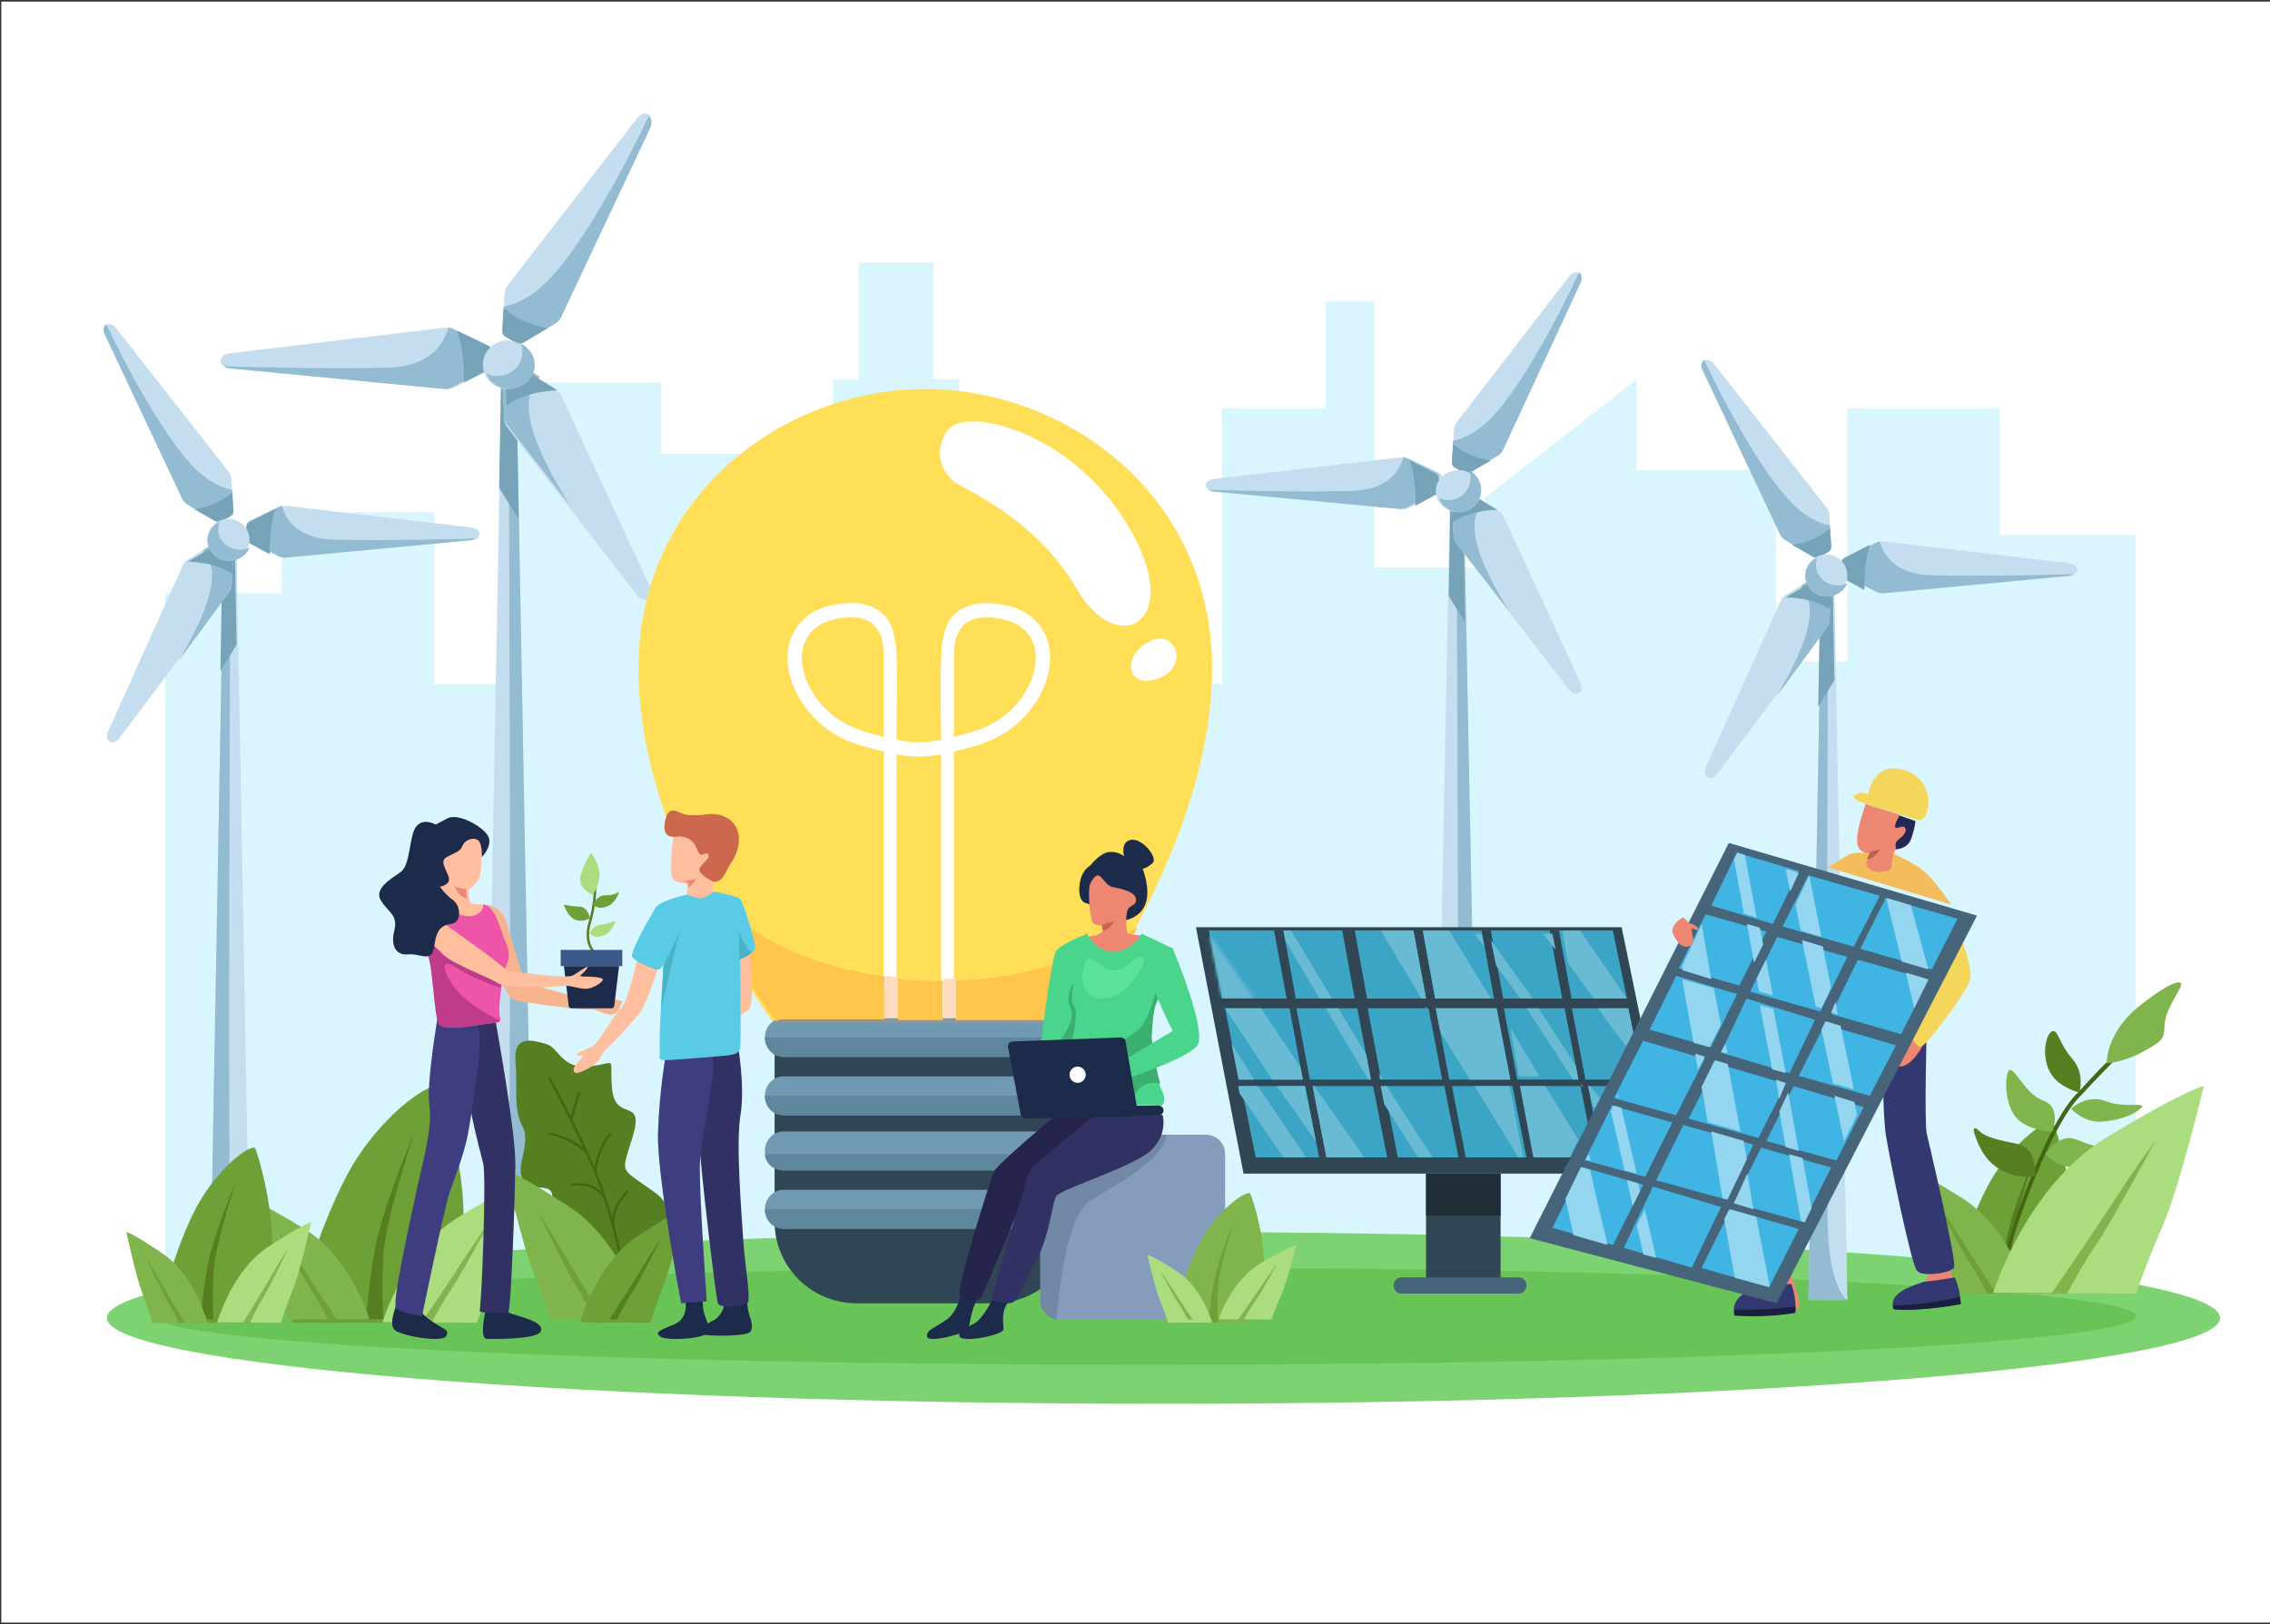 <?xml version="1.0" encoding="UTF-8"?>
<svg width="700px" height="501px" viewBox="0 0 700 501" version="1.1" xmlns="http://www.w3.org/2000/svg" xmlns:xlink="http://www.w3.org/1999/xlink">
    <rect x="0" y="0" width="700" height="501" fill="#333333" stroke="none"/>
    <title>2028</title>
    <defs>
        <polygon id="path-1" points="0 0 699.6 0 699.6 430 0 430"></polygon>
        <path d="M13.992,20 L4.049,20 L2.4854777e-14,0 C4.095,5.846 8.902,12.725 13.992,20 L13.992,20 Z" id="path-3"></path>
    </defs>
    <g id="Images" stroke="none" stroke-width="1" fill="none" fill-rule="evenodd">
        <g id="2028" transform="translate(-0, 0.482)">
            <g id="Group-3" transform="translate(0, 27.518)">
                <mask id="mask-2" fill="white">
                    <use xlink:href="#path-1"></use>
                </mask>
                <g id="Clip-2"></g>
            </g>
            <polygon id="Fill-1" fill="#FFFFFF" points="0.4 500 700 500 700 0 0.4 0"></polygon>
            <polygon id="Fill-4" fill="#D9F6FF" points="50.971 402.518 97.944 402.518 97.944 182.518 50.971 182.518"></polygon>
            <polygon id="Fill-5" fill="#D9F6FF" points="376.784 402.518 423.758 402.518 423.758 125.518 376.784 125.518"></polygon>
            <polygon id="Fill-6" fill="#D9F6FF" points="569.674 402.518 616.647 402.518 616.647 125.518 569.674 125.518"></polygon>
            <polygon id="Fill-7" fill="#D9F6FF" points="611.65 401.518 658.623 401.518 658.623 164.518 611.65 164.518"></polygon>
            <polygon id="Fill-8" fill="#D9F6FF" points="408.766 402.518 423.758 402.518 423.758 92.518 408.766 92.518"></polygon>
            <polygon id="Fill-9" fill="#D9F6FF" points="86.95 402.518 133.923 402.518 133.923 157.518 86.95 157.518"></polygon>
            <polyline id="Fill-10" fill="#D9F6FF" points="348.8 401.518 301.827 401.518 301.827 167.518 348.8 187.381 348.8 401.518"></polyline>
            <polygon id="Fill-11" fill="#D9F6FF" points="116.933 402.518 163.906 402.518 163.906 210.518 116.933 210.518"></polygon>
            <polygon id="Fill-12" fill="#D9F6FF" points="336.807 402.518 383.78 402.518 383.78 210.518 336.807 210.518"></polygon>
            <polygon id="Fill-13" fill="#D9F6FF" points="156.91 401.518 203.883 401.518 203.883 117.518 156.91 117.518"></polygon>
            <polygon id="Fill-14" fill="#D9F6FF" points="500.714 402.518 547.687 402.518 547.687 144.518 500.714 144.518"></polygon>
            <polygon id="Fill-15" fill="#D9F6FF" points="530.696 401.518 577.67 401.518 577.67 203.518 530.696 203.518"></polygon>
            <polygon id="Fill-16" fill="#D9F6FF" points="182.895 401.518 229.868 401.518 229.868 139.518 182.895 139.518"></polygon>
            <polygon id="Fill-17" fill="#D9F6FF" points="419.76 402.518 466.733 402.518 466.733 174.518 419.76 174.518"></polygon>
            <polygon id="Fill-18" fill="#D9F6FF" points="419.76 402.518 466.733 402.518 466.733 174.518 419.76 174.518"></polygon>
            <polyline id="Fill-19" fill="#D9F6FF" points="504.711 402.518 457.738 402.518 457.738 153.153 504.711 116.518 504.711 402.518"></polyline>
            <polygon id="Fill-20" fill="#D9F6FF" points="222.873 401.518 269.846 401.518 269.846 187.518 222.873 187.518"></polygon>
            <polygon id="Fill-21" fill="#D9F6FF" points="256.853 402.518 295.831 402.518 295.831 116.518 256.853 116.518"></polygon>
            <polygon id="Fill-22" fill="#D9F6FF" points="264.848 402.518 287.835 402.518 287.835 80.518 264.848 80.518"></polygon>
            <polygon id="Fill-23" fill="#D9F6FF" points="248.858 402.518 303.826 402.518 303.826 144.518 248.858 144.518"></polygon>
            <path d="M684.608,406.018 C684.608,391.382 538.735,379.518 358.795,379.518 C178.853,379.518 32.981,391.382 32.981,406.018 C32.981,420.653 178.853,432.518 358.795,432.518 C538.735,432.518 684.608,420.653 684.608,406.018" id="Fill-24" fill="#7DD371"></path>
            <path d="M658.623,405.518 C658.623,397.234 521.924,390.518 353.297,390.518 C184.672,390.518 47.973,397.234 47.973,405.518 C47.973,413.803 184.672,420.518 353.297,420.518 C521.924,420.518 658.623,413.803 658.623,405.518" id="Fill-25" fill="#69C458"></path>
            <polyline id="Fill-26" fill="#C5DEEF" points="569.674 400.518 557.681 400.518 561.674 180.518 565.668 180.518 569.674 400.518"></polyline>
            <path d="M569.674,400.518 L557.681,400.518 L561.675,180.518 L563.774,180.518 C563.569,227.089 563.005,365.182 563.678,379.76 C564.482,397.318 569.674,400.518 569.674,400.518" id="Fill-27" fill="#93BBD1"></path>
            <polyline id="Fill-28" fill="#76A3B7" points="565.676 209.335 560.679 217.518 561.321 181.518 565.189 181.518 565.676 209.335"></polyline>
            <path d="M563.863,169.62 L562.411,170.471 L560.95,171.314 C560.385,171.638 559.631,171.575 558.892,171.139 L558.794,171.086 L558.785,171.078 L552.573,167.362 L550.403,166.064 C549.78,165.682 549.235,165.076 548.899,164.351 L525.053,113.866 C524.531,112.754 524.601,111.628 525.176,111.008 L525.483,110.747 L525.518,110.73 C526.396,110.211 527.701,110.676 528.582,111.813 L563.237,156.043 C563.724,156.677 564.035,157.428 564.074,158.134 L564.29,161.642 L564.318,161.97 L564.67,167.791 C564.706,168.302 564.601,168.757 564.383,169.096 C564.257,169.321 564.082,169.491 563.863,169.62" id="Fill-29" fill="#C5DEEF"></path>
            <path d="M640.176,176.255 C640.039,176.404 639.862,176.538 639.668,176.655 C639.239,176.934 638.69,177.111 638.066,177.176 L580.955,182.5 C580.139,182.574 579.32,182.424 578.665,182.1 L576.143,180.804 L570.426,177.891 L569.861,177.595 C569.107,177.216 568.665,176.617 568.675,175.992 L568.698,174.369 L568.713,172.756 C568.717,172.206 569.072,171.69 569.681,171.326 L569.691,171.335 L569.943,171.172 L577.927,167.346 L578.871,166.89 C579.099,166.788 579.349,166.701 579.607,166.637 C580.097,166.521 580.627,166.486 581.163,166.551 L638.109,173.233 C639.583,173.408 640.641,174.253 640.634,175.226 C640.63,175.6 640.457,175.958 640.176,176.255" id="Fill-30" fill="#C5DEEF"></path>
            <path d="M526.527,239.316 L526.293,239.141 C525.615,238.537 525.5,237.33 526.039,236.142 L549.106,184.869 C549.428,184.136 549.963,183.511 550.58,183.12 L550.588,183.11 L555.163,180.253 L558.074,178.437 L558.923,177.915 C559.64,177.468 560.396,177.395 560.954,177.715 L562.403,178.553 L563.852,179.389 C564.402,179.718 564.714,180.402 564.673,181.24 L564.644,181.83 L564.636,181.84 L564.169,191.001 C564.137,191.72 563.851,192.484 563.368,193.125 L529.55,238.185 C528.69,239.348 527.407,239.825 526.527,239.316" id="Fill-31" fill="#C5DEEF"></path>
            <path d="M564.383,169.087 C564.257,169.313 564.082,169.483 563.863,169.613 L562.411,170.467 L560.95,171.313 C560.385,171.638 559.631,171.575 558.892,171.138 L558.794,171.084 L558.785,171.076 L552.573,167.346 L550.403,166.044 C549.78,165.66 549.235,165.052 548.899,164.324 L525.053,113.649 C524.531,112.533 524.601,111.402 525.176,110.78 L525.483,110.518 C530.845,121.821 544.494,148.467 555.106,157.028 C558.413,159.696 561.51,161.054 564.29,161.604 L564.318,161.934 L564.67,167.777 C564.706,168.29 564.601,168.746 564.383,169.087" id="Fill-32" fill="#93BBD1"></path>
            <path d="M563.392,193.154 L547.687,214.518 C554.92,202.476 559.944,190.713 557.474,184.032 C557.347,183.689 557.202,183.363 557.043,183.055 C556.535,182.074 555.954,181.139 555.341,180.258 L558.197,178.438 L559.031,177.916 C559.734,177.468 560.476,177.395 561.023,177.715 L562.445,178.555 L563.868,179.393 C564.407,179.722 564.713,180.407 564.674,181.247 L564.644,181.838 L564.637,181.848 L564.178,191.025 C564.147,191.745 563.866,192.512 563.392,193.154" id="Fill-33" fill="#93BBD1"></path>
            <path d="M639.634,176.611 C639.205,176.892 638.656,177.07 638.033,177.136 L580.949,182.499 C580.134,182.574 579.315,182.423 578.661,182.097 L576.139,180.791 L570.425,177.856 L569.861,177.558 C569.107,177.177 568.665,176.572 568.675,175.943 L568.698,174.308 L568.713,172.683 C568.717,172.129 569.072,171.609 569.681,171.242 L569.69,171.251 L569.943,171.087 L577.923,167.232 L578.866,166.773 C579.094,166.67 579.344,166.582 579.602,166.518 C581.08,171.537 585.207,176.713 595.802,176.964 C611.399,177.322 630.87,176.863 639.634,176.611" id="Fill-34" fill="#93BBD1"></path>
            <path d="M563.87,169.729 L562.432,170.531 L560.984,171.326 C560.424,171.631 559.677,171.572 558.945,171.161 L558.848,171.111 L558.839,171.103 L552.684,167.6 C557.545,166.903 561.354,164.984 564.322,162.518 L564.67,168.005 C564.706,168.487 564.601,168.915 564.386,169.235 C564.261,169.447 564.087,169.607 563.87,169.729" id="Fill-35" fill="#76A3B7"></path>
            <path d="M564.369,187.518 C562.323,186.133 559.935,185.203 557.388,184.609 C555.229,184.117 552.965,183.854 550.685,183.757 L555.229,181.08 L558.12,179.379 L558.963,178.89 C559.675,178.471 560.425,178.403 560.979,178.702 L562.419,179.487 L563.858,180.271 C564.404,180.579 564.714,181.22 564.673,182.005 L564.644,182.558 L564.636,182.567 L564.369,187.518" id="Fill-36" fill="#76A3B7"></path>
            <path d="M574.935,181.518 L569.378,178.487 L568.829,178.18 C568.096,177.786 567.666,177.162 567.675,176.513 L567.698,174.825 L567.712,173.146 C567.717,172.574 568.062,172.037 568.654,171.658 L568.663,171.668 L568.909,171.499 L576.67,167.518 C575.274,171.674 574.814,176.543 574.935,181.518" id="Fill-37" fill="#76A3B7"></path>
            <path d="M569.674,177.018 C569.674,177.822 569.531,178.589 569.254,179.31 C569.195,179.465 569.135,179.609 569.062,179.764 C568.87,180.207 568.607,180.615 568.308,180.998 L568.056,181.299 L568.056,181.312 L567.996,181.37 L567.659,181.719 C566.832,182.51 565.787,183.086 564.636,183.351 L564.311,183.409 C563.941,183.482 563.569,183.518 563.185,183.518 C562.418,183.518 561.672,183.385 560.976,183.123 C558.469,182.222 556.682,179.824 556.682,177.018 L556.694,176.874 L556.694,176.731 L556.718,176.359 C556.754,175.951 556.838,175.555 556.946,175.183 L557.03,174.92 C557.342,174.007 557.857,173.181 558.518,172.51 L558.746,172.282 L558.903,172.138 L559.176,171.91 L559.405,171.742 C559.56,171.622 559.729,171.514 559.909,171.417 L560.269,171.226 L560.306,171.201 C561.168,170.757 562.153,170.518 563.185,170.518 C563.592,170.518 563.989,170.555 564.371,170.639 L564.384,170.639 C566.772,171.082 568.704,172.845 569.399,175.136 C569.579,175.735 569.674,176.37 569.674,177.018" id="Fill-38" fill="#C5DEEF"></path>
            <path d="M569.674,179.418 C569.612,179.569 569.55,179.71 569.476,179.861 C569.266,180.282 569.005,180.69 568.696,181.063 L568.435,181.356 L568.435,181.369 L568.373,181.426 L568.025,181.765 C567.171,182.536 566.091,183.097 564.901,183.355 L564.566,183.412 C564.183,183.483 563.799,183.518 563.402,183.518 C562.609,183.518 561.839,183.389 561.119,183.133 C558.529,182.255 556.682,179.919 556.682,177.185 L556.682,177.045 L556.694,176.906 L556.72,176.544 C556.756,176.146 556.844,175.76 556.955,175.398 L557.042,175.142 C557.365,174.252 557.897,173.447 558.58,172.794 L558.815,172.572 L558.977,172.431 L559.259,172.209 L559.496,172.046 C559.656,171.929 559.831,171.824 560.017,171.73 L560.389,171.543 L560.427,171.518 C560.141,172.209 559.979,172.968 559.979,173.751 C559.979,177.244 562.992,180.083 566.699,180.083 C567.765,180.083 568.781,179.838 569.674,179.418" id="Fill-39" fill="#93BBD1"></path>
            <polyline id="Fill-40" fill="#C5DEEF" points="76.956 389.518 64.963 389.518 68.956 169.518 72.95 169.518 76.956 389.518"></polyline>
            <path d="M76.956,389.518 L64.963,389.518 L68.957,169.518 L71.055,169.518 C70.85,216.089 70.288,354.184 70.959,368.76 C71.763,386.32 76.956,389.518 76.956,389.518" id="Fill-41" fill="#93BBD1"></path>
            <polyline id="Fill-42" fill="#76A3B7" points="72.958 198.333 67.961 206.518 68.603 170.518 72.471 170.518 72.958 198.333"></polyline>
            <path d="M71.145,158.62 L69.693,159.471 L68.232,160.314 C67.666,160.638 66.913,160.575 66.175,160.139 L66.078,160.086 L66.068,160.078 L59.855,156.362 L57.685,155.064 C57.062,154.682 56.517,154.076 56.181,153.351 L32.335,102.865 C31.813,101.753 31.882,100.627 32.458,100.007 L32.767,99.746 L32.8,99.729 C33.678,99.212 34.984,99.676 35.864,100.813 L70.519,145.043 C71.006,145.676 71.318,146.428 71.356,147.134 L71.574,150.641 L71.599,150.97 L71.952,156.791 C71.988,157.304 71.882,157.757 71.665,158.096 C71.539,158.323 71.364,158.491 71.145,158.62" id="Fill-43" fill="#C5DEEF"></path>
            <path d="M147.458,165.255 C147.317,165.404 147.142,165.537 146.948,165.655 C146.519,165.934 145.97,166.112 145.347,166.176 L88.236,171.5 C87.421,171.574 86.602,171.424 85.947,171.1 L83.424,169.804 L77.71,166.89 L77.143,166.596 C76.391,166.216 75.947,165.616 75.957,164.992 L75.98,163.369 L75.995,161.756 C75.999,161.205 76.354,160.689 76.963,160.327 L76.973,160.334 L77.225,160.172 L85.21,156.345 L86.152,155.889 C86.383,155.787 86.63,155.7 86.889,155.637 C87.38,155.52 87.91,155.486 88.445,155.55 L145.389,162.233 C146.865,162.408 147.922,163.253 147.915,164.226 C147.911,164.6 147.739,164.958 147.458,165.255" id="Fill-44" fill="#C5DEEF"></path>
            <path d="M33.809,228.316 L33.575,228.141 C32.897,227.536 32.782,226.329 33.321,225.142 L56.387,173.869 C56.71,173.136 57.244,172.511 57.862,172.12 L57.869,172.11 L65.356,167.437 L66.205,166.915 C66.922,166.468 67.676,166.395 68.237,166.715 L69.685,167.553 L71.134,168.389 C71.685,168.718 71.997,169.402 71.955,170.242 L71.925,170.832 L71.919,170.84 L71.45,180.001 C71.419,180.72 71.132,181.484 70.649,182.125 L36.832,227.185 C35.973,228.349 34.689,228.824 33.809,228.316" id="Fill-45" fill="#C5DEEF"></path>
            <path d="M71.665,158.087 C71.539,158.314 71.364,158.483 71.145,158.613 L69.693,159.467 L68.232,160.313 C67.666,160.638 66.913,160.575 66.175,160.138 L66.078,160.084 L66.068,160.076 L59.855,156.346 L57.685,155.044 C57.062,154.66 56.517,154.052 56.181,153.324 L32.335,102.649 C31.813,101.533 31.882,100.402 32.458,99.78 L32.767,99.518 C38.127,110.821 51.774,137.469 62.388,146.028 C65.695,148.696 68.79,150.054 71.574,150.604 L71.599,150.934 L71.952,156.777 C71.988,157.292 71.882,157.746 71.665,158.087" id="Fill-46" fill="#93BBD1"></path>
            <path d="M70.674,182.154 L54.969,203.518 C62.201,191.476 67.225,179.713 64.755,173.033 C64.626,172.689 64.484,172.364 64.324,172.055 C63.816,171.075 63.235,170.14 62.623,169.258 L65.478,167.438 L66.312,166.916 C67.015,166.468 67.756,166.395 68.306,166.715 L69.727,167.555 L71.149,168.393 C71.691,168.722 71.996,169.407 71.955,170.249 L71.926,170.84 L71.92,170.848 L71.46,180.025 C71.429,180.745 71.148,181.512 70.674,182.154" id="Fill-47" fill="#93BBD1"></path>
            <path d="M146.916,165.611 C146.487,165.892 145.938,166.072 145.315,166.136 L88.231,171.499 C87.416,171.574 86.597,171.423 85.943,171.097 L83.421,169.791 L77.709,166.856 L77.143,166.559 C76.39,166.177 75.947,165.572 75.957,164.943 L75.98,163.308 L75.995,161.683 C75.999,161.129 76.354,160.609 76.963,160.243 L76.972,160.251 L77.225,160.087 L85.206,156.232 L86.148,155.773 C86.378,155.67 86.625,155.582 86.884,155.518 C88.362,160.537 92.489,165.714 103.085,165.964 C118.679,166.322 138.152,165.863 146.916,165.611" id="Fill-48" fill="#93BBD1"></path>
            <path d="M71.152,158.729 L69.714,159.531 L68.266,160.326 C67.706,160.631 66.959,160.572 66.228,160.161 L66.131,160.111 L66.122,160.103 L59.966,156.6 C64.829,155.903 68.636,153.984 71.602,151.518 L71.952,157.005 C71.988,157.488 71.883,157.915 71.668,158.235 C71.543,158.449 71.369,158.607 71.152,158.729" id="Fill-49" fill="#76A3B7"></path>
            <path d="M71.65,176.518 C69.604,175.133 67.218,174.203 64.669,173.61 C62.512,173.117 60.248,172.854 57.967,172.757 L65.401,168.379 L66.245,167.89 C66.957,167.471 67.706,167.403 68.263,167.702 L69.7,168.487 L71.14,169.271 C71.687,169.579 71.997,170.22 71.955,171.006 L71.926,171.559 L71.919,171.567 L71.65,176.518" id="Fill-50" fill="#76A3B7"></path>
            <path d="M83.215,170.518 L77.661,167.487 L77.11,167.181 C76.378,166.786 75.947,166.162 75.957,165.513 L75.98,163.825 L75.993,162.146 C75.998,161.574 76.343,161.037 76.935,160.66 L76.944,160.668 L77.19,160.499 L84.951,156.518 C83.556,160.674 83.094,165.543 83.215,170.518" id="Fill-51" fill="#76A3B7"></path>
            <path d="M76.956,166.018 C76.956,166.822 76.813,167.589 76.536,168.31 C76.476,168.465 76.416,168.609 76.344,168.764 C76.152,169.209 75.889,169.615 75.59,170 L75.337,170.299 L75.337,170.312 L75.278,170.37 L74.941,170.719 C74.114,171.51 73.07,172.086 71.918,172.351 L71.595,172.411 C71.221,172.482 70.851,172.518 70.467,172.518 C69.698,172.518 68.954,172.385 68.259,172.123 C65.751,171.224 63.963,168.824 63.963,166.018 L63.976,165.875 L63.976,165.731 L64,165.359 C64.036,164.951 64.12,164.555 64.228,164.183 L64.312,163.92 C64.623,163.009 65.139,162.181 65.8,161.51 L66.028,161.282 L66.183,161.138 L66.46,160.91 L66.687,160.742 C66.844,160.622 67.011,160.514 67.191,160.417 L67.551,160.226 L67.588,160.202 C68.452,159.757 69.435,159.518 70.467,159.518 C70.874,159.518 71.27,159.555 71.655,159.639 L71.665,159.639 C74.054,160.082 75.985,161.845 76.681,164.136 C76.861,164.735 76.956,165.37 76.956,166.018" id="Fill-52" fill="#C5DEEF"></path>
            <path d="M76.956,168.418 C76.894,168.569 76.832,168.709 76.757,168.86 C76.548,169.281 76.287,169.69 75.978,170.065 L75.717,170.356 L75.717,170.368 L75.655,170.426 L75.307,170.765 C74.453,171.536 73.374,172.097 72.183,172.355 L71.849,172.413 C71.464,172.483 71.081,172.518 70.684,172.518 C69.889,172.518 69.121,172.389 68.403,172.133 C65.811,171.257 63.963,168.919 63.963,166.184 L63.963,166.046 L63.976,165.905 L64.002,165.543 C64.038,165.145 64.125,164.759 64.237,164.397 L64.324,164.141 C64.645,163.253 65.178,162.446 65.861,161.792 L66.097,161.57 L66.257,161.43 L66.543,161.208 L66.778,161.044 C66.94,160.927 67.113,160.822 67.299,160.728 L67.671,160.541 L67.709,160.518 C67.423,161.208 67.261,161.968 67.261,162.75 C67.261,166.245 70.274,169.082 73.981,169.082 C75.047,169.082 76.063,168.837 76.956,168.418" id="Fill-53" fill="#93BBD1"></path>
            <polyline id="Fill-54" fill="#C5DEEF" points="149.914 371.518 163.906 371.518 159.248 117.518 154.59 117.518 149.914 371.518"></polyline>
            <path d="M149.914,371.518 L163.906,371.518 L159.247,117.518 L156.799,117.518 C157.037,171.286 157.694,330.722 156.91,347.553 C155.973,367.825 149.914,371.518 149.914,371.518" id="Fill-55" fill="#93BBD1"></path>
            <polyline id="Fill-56" fill="#76A3B7" points="153.912 149.969 159.909 159.518 159.138 117.518 154.499 117.518 153.912 149.969"></polyline>
            <path d="M155.847,103.309 L157.518,104.299 L159.198,105.28 C159.848,105.658 160.714,105.584 161.562,105.077 L161.675,105.014 L161.686,105.005 L168.832,100.681 L171.326,99.17 C172.042,98.726 172.67,98.021 173.056,97.178 L200.479,38.414 C201.079,37.121 200.999,35.81 200.337,35.088 L199.983,34.785 L199.944,34.763 C198.934,34.162 197.432,34.702 196.42,36.025 L156.567,87.507 C156.006,88.244 155.649,89.118 155.604,89.941 L155.355,94.023 L155.325,94.404 L154.92,101.179 C154.877,101.777 154.999,102.303 155.248,102.699 C155.396,102.963 155.595,103.159 155.847,103.309" id="Fill-57" fill="#C5DEEF"></path>
            <path d="M68.496,112.081 C68.659,112.258 68.863,112.415 69.09,112.555 C69.591,112.887 70.231,113.097 70.959,113.174 L137.587,119.496 C138.538,119.585 139.494,119.407 140.257,119.02 L143.2,117.483 L149.869,114.023 L150.529,113.671 C151.407,113.223 151.924,112.509 151.913,111.768 L151.886,109.841 L151.868,107.925 C151.862,107.273 151.449,106.659 150.739,106.228 L150.73,106.236 L150.434,106.044 L141.118,101.499 L140.019,100.96 C139.75,100.838 139.461,100.734 139.16,100.66 C138.588,100.521 137.969,100.48 137.344,100.556 L70.908,108.491 C69.187,108.699 67.953,109.702 67.961,110.858 C67.968,111.304 68.168,111.728 68.496,112.081" id="Fill-58" fill="#C5DEEF"></path>
            <path d="M199.909,184.287 L200.184,184.085 C200.984,183.393 201.121,182.013 200.484,180.652 L173.278,121.936 C172.898,121.095 172.266,120.38 171.539,119.933 L171.53,119.922 L166.132,116.649 L162.7,114.571 L161.697,113.973 C160.852,113.462 159.962,113.377 159.302,113.743 L157.593,114.703 L155.886,115.661 C155.235,116.039 154.867,116.821 154.916,117.78 L154.949,118.457 L154.96,118.466 L155.511,128.959 C155.548,129.78 155.886,130.657 156.456,131.39 L196.344,182.992 C197.357,184.324 198.872,184.869 199.909,184.287" id="Fill-59" fill="#C5DEEF"></path>
            <path d="M155.248,102.728 C155.396,102.989 155.595,103.184 155.847,103.332 L157.518,104.312 L159.198,105.282 C159.848,105.656 160.714,105.583 161.562,105.082 L161.675,105.019 L161.686,105.01 L168.832,100.731 L171.326,99.236 C172.042,98.796 172.67,98.098 173.056,97.264 L200.479,39.11 C201.079,37.83 200.999,36.533 200.337,35.819 L199.983,35.518 C193.818,48.489 178.122,79.066 165.917,88.891 C162.115,91.952 158.554,93.509 155.355,94.142 L155.325,94.519 L154.92,101.224 C154.877,101.816 154.999,102.337 155.248,102.728" id="Fill-60" fill="#93BBD1"></path>
            <path d="M156.499,130.688 L175.899,155.518 C166.966,141.522 160.759,127.852 163.81,120.089 C163.968,119.689 164.146,119.312 164.343,118.953 C164.97,117.813 165.688,116.727 166.444,115.701 L162.917,113.588 L161.885,112.981 C161.017,112.461 160.103,112.374 159.424,112.747 L157.668,113.723 L155.913,114.697 C155.244,115.081 154.865,115.876 154.916,116.852 L154.95,117.539 L154.962,117.549 L155.528,128.217 C155.565,129.052 155.913,129.943 156.499,130.688" id="Fill-61" fill="#93BBD1"></path>
            <path d="M68.961,112.503 C69.456,112.838 70.089,113.049 70.81,113.126 L136.738,119.496 C137.679,119.585 138.625,119.406 139.38,119.017 L142.292,117.467 L148.891,113.982 L149.544,113.628 C150.413,113.176 150.925,112.456 150.914,111.71 L150.887,109.768 L150.869,107.838 C150.863,107.181 150.454,106.563 149.752,106.129 L149.743,106.137 L149.45,105.943 L140.232,101.364 L139.144,100.821 C138.878,100.698 138.592,100.594 138.295,100.518 C136.587,106.476 131.819,112.625 119.583,112.923 C101.571,113.346 79.082,112.802 68.961,112.503" id="Fill-62" fill="#93BBD1"></path>
            <path d="M155.851,103.332 L157.531,104.312 L159.22,105.282 C159.873,105.656 160.744,105.583 161.597,105.082 L161.71,105.019 L161.721,105.01 L168.903,100.731 C163.231,99.878 158.787,97.533 155.327,94.518 L154.92,101.224 C154.877,101.815 155,102.337 155.25,102.728 C155.398,102.989 155.598,103.183 155.851,103.332" id="Fill-63" fill="#76A3B7"></path>
            <path d="M156.263,124.518 C158.601,122.824 161.329,121.688 164.241,120.963 C166.708,120.361 169.295,120.038 171.902,119.92 L166.708,116.649 L163.406,114.571 L162.44,113.973 C161.627,113.462 160.771,113.377 160.136,113.743 L158.491,114.703 L156.849,115.661 C156.222,116.038 155.868,116.82 155.915,117.78 L155.947,118.456 L155.958,118.465 L156.263,124.518" id="Fill-64" fill="#76A3B7"></path>
            <path d="M143.039,117.518 L149.832,114.055 L150.504,113.703 C151.398,113.254 151.924,112.539 151.913,111.798 L151.885,109.869 L151.868,107.95 C151.861,107.298 151.44,106.683 150.718,106.252 L150.708,106.26 L150.407,106.067 L140.919,101.518 C142.625,106.27 143.188,111.833 143.039,117.518" id="Fill-65" fill="#76A3B7"></path>
            <path d="M148.915,112.018 C148.915,112.946 149.08,113.831 149.399,114.661 C149.468,114.841 149.537,115.007 149.62,115.187 C149.842,115.698 150.147,116.17 150.493,116.613 L150.783,116.959 L150.783,116.973 L150.853,117.041 C150.977,117.18 151.101,117.319 151.241,117.442 C152.195,118.357 153.4,119.02 154.728,119.324 L155.102,119.394 C155.531,119.477 155.96,119.518 156.403,119.518 C157.288,119.518 158.147,119.367 158.949,119.062 C161.842,118.024 163.906,115.256 163.906,112.018 L163.892,111.853 L163.892,111.685 L163.865,111.258 C163.822,110.788 163.725,110.33 163.601,109.901 L163.505,109.596 C163.145,108.545 162.549,107.591 161.787,106.816 L161.525,106.552 L161.344,106.387 L161.027,106.125 L160.764,105.931 C160.584,105.792 160.39,105.667 160.183,105.557 C160.043,105.473 159.906,105.404 159.768,105.336 L159.726,105.307 C158.729,104.794 157.593,104.518 156.403,104.518 C155.932,104.518 155.476,104.559 155.033,104.657 L155.019,104.657 C152.264,105.168 150.035,107.202 149.234,109.845 C149.025,110.538 148.915,111.27 148.915,112.018" id="Fill-66" fill="#C5DEEF"></path>
            <path d="M149.914,114.734 C149.985,114.911 150.057,115.074 150.142,115.251 C150.386,115.742 150.687,116.22 151.045,116.656 L151.344,116.997 L151.344,117.011 L151.417,117.078 C151.545,117.215 151.673,117.351 151.817,117.473 C152.804,118.374 154.048,119.027 155.421,119.327 L155.808,119.396 C156.251,119.478 156.694,119.518 157.152,119.518 C158.067,119.518 158.954,119.369 159.783,119.069 C162.773,118.046 164.906,115.32 164.906,112.13 L164.906,111.966 L164.891,111.802 L164.863,111.38 C164.819,110.917 164.719,110.466 164.591,110.044 L164.491,109.744 C164.119,108.708 163.503,107.768 162.716,107.004 L162.445,106.745 L162.258,106.582 L161.93,106.324 L161.658,106.132 C161.473,105.996 161.272,105.873 161.058,105.764 C160.914,105.682 160.771,105.613 160.629,105.546 L160.586,105.518 C160.914,106.324 161.101,107.208 161.101,108.122 C161.101,112.198 157.625,115.511 153.347,115.511 C152.117,115.511 150.943,115.225 149.914,114.734" id="Fill-67" fill="#93BBD1"></path>
            <polyline id="Fill-68" fill="#C5DEEF" points="442.747 376.518 455.739 376.518 451.413 155.518 447.088 155.518 442.747 376.518"></polyline>
            <path d="M442.747,376.518 L455.739,376.518 L451.414,155.518 L449.14,155.518 C449.361,202.3 449.972,341.023 449.244,355.667 C448.372,373.306 442.747,376.518 442.747,376.518" id="Fill-69" fill="#93BBD1"></path>
            <polyline id="Fill-70" fill="#76A3B7" points="446.744 183.333 451.742 191.518 451.098 155.518 447.232 155.518 446.744 183.333"></polyline>
            <path d="M448.557,143.59 L450.009,144.454 L451.47,145.31 C452.035,145.64 452.789,145.576 453.526,145.134 L453.626,145.079 L453.635,145.071 L459.847,141.294 L462.017,139.975 C462.639,139.587 463.186,138.972 463.522,138.235 L487.368,86.92 C487.889,85.79 487.822,84.645 487.243,84.015 L486.936,83.75 L486.903,83.732 C486.025,83.206 484.718,83.679 483.839,84.832 L449.182,129.79 C448.695,130.433 448.384,131.197 448.346,131.915 L448.129,135.481 L448.102,135.814 L447.751,141.73 C447.715,142.251 447.82,142.711 448.037,143.056 C448.165,143.286 448.337,143.459 448.557,143.59" id="Fill-71" fill="#C5DEEF"></path>
            <path d="M372.25,150.256 C372.393,150.403 372.571,150.537 372.767,150.655 C373.204,150.935 373.759,151.112 374.393,151.176 L432.294,156.5 C433.122,156.574 433.952,156.425 434.616,156.099 L437.174,154.804 L442.968,151.891 L443.542,151.594 C444.306,151.216 444.755,150.615 444.746,149.992 L444.722,148.369 L444.706,146.756 C444.703,146.207 444.341,145.69 443.724,145.327 L443.716,145.335 L443.459,145.172 L435.363,141.346 L434.407,140.891 C434.175,140.788 433.923,140.701 433.661,140.638 C433.163,140.521 432.626,140.486 432.085,140.55 L374.347,147.234 C372.853,147.409 371.779,148.254 371.787,149.226 C371.792,149.601 371.967,149.958 372.25,150.256" id="Fill-72" fill="#C5DEEF"></path>
            <path d="M486.872,213.316 L487.11,213.141 C487.807,212.537 487.926,211.331 487.371,210.142 L463.715,158.87 C463.384,158.135 462.834,157.511 462.204,157.12 L462.194,157.11 L454.517,152.437 L453.644,151.915 C452.909,151.468 452.135,151.395 451.562,151.715 L450.075,152.552 L448.591,153.39 C448.023,153.719 447.705,154.402 447.748,155.24 L447.776,155.83 L447.786,155.839 L448.266,165.001 C448.298,165.718 448.591,166.484 449.085,167.124 L483.771,212.185 C484.654,213.347 485.971,213.825 486.872,213.316" id="Fill-73" fill="#C5DEEF"></path>
            <path d="M448.037,143.047 C448.165,143.278 448.337,143.451 448.557,143.583 L450.009,144.45 L451.47,145.309 C452.035,145.64 452.789,145.576 453.526,145.133 L453.626,145.077 L453.635,145.069 L459.847,141.278 L462.017,139.955 C462.639,139.565 463.186,138.948 463.522,138.208 L487.368,86.7 C487.889,85.566 487.822,84.417 487.243,83.784 L486.936,83.518 C481.574,95.007 467.927,122.091 457.314,130.792 C454.007,133.503 450.91,134.882 448.129,135.443 L448.102,135.777 L447.751,141.716 C447.715,142.239 447.82,142.7 448.037,143.047" id="Fill-74" fill="#93BBD1"></path>
            <path d="M449.103,167.152 L465.734,188.518 C458.075,176.476 452.756,164.712 455.371,158.033 C455.506,157.689 455.657,157.363 455.827,157.055 C456.365,156.075 456.98,155.14 457.628,154.258 L454.606,152.439 L453.721,151.916 C452.976,151.468 452.193,151.395 451.612,151.716 L450.106,152.554 L448.602,153.393 C448.027,153.723 447.704,154.407 447.748,155.247 L447.777,155.838 L447.786,155.847 L448.273,165.025 C448.305,165.744 448.602,166.511 449.103,167.152" id="Fill-75" fill="#93BBD1"></path>
            <path d="M372.787,150.611 C373.217,150.893 373.764,151.071 374.389,151.136 L431.471,156.5 C432.287,156.574 433.105,156.424 433.76,156.096 L436.282,154.791 L441.993,151.856 L442.559,151.557 C443.313,151.176 443.755,150.571 443.746,149.942 L443.723,148.308 L443.707,146.682 C443.704,146.13 443.347,145.608 442.739,145.243 L442.731,145.251 L442.478,145.086 L434.496,141.232 L433.554,140.774 C433.325,140.67 433.077,140.582 432.819,140.518 C431.34,145.537 427.214,150.713 416.618,150.964 C401.023,151.322 381.55,150.862 372.787,150.611" id="Fill-76" fill="#93BBD1"></path>
            <path d="M448.55,143.73 L449.988,144.531 L451.436,145.325 C451.996,145.631 452.743,145.572 453.474,145.162 L453.573,145.11 L453.582,145.103 L459.737,141.601 C454.875,140.904 451.066,138.985 448.099,136.518 L447.751,142.005 C447.715,142.488 447.819,142.915 448.034,143.235 C448.161,143.448 448.331,143.608 448.55,143.73" id="Fill-77" fill="#76A3B7"></path>
            <path d="M448.053,160.518 C450.098,159.133 452.484,158.203 455.034,157.61 C457.191,157.117 459.454,156.853 461.736,156.757 L454.302,152.379 L453.457,151.89 C452.745,151.471 451.996,151.403 451.441,151.703 L450.001,152.487 L448.564,153.271 C448.015,153.58 447.706,154.219 447.748,155.005 L447.775,155.557 L447.784,155.566 L448.053,160.518" id="Fill-78" fill="#76A3B7"></path>
            <path d="M436.488,155.518 L442.042,152.488 L442.592,152.179 C443.325,151.786 443.755,151.161 443.746,150.512 L443.723,148.824 L443.708,147.146 C443.705,146.576 443.358,146.037 442.767,145.66 L442.759,145.668 L442.513,145.498 L434.751,141.518 C436.147,145.676 436.608,150.544 436.488,155.518" id="Fill-79" fill="#76A3B7"></path>
            <path d="M442.747,151.018 C442.747,151.822 442.901,152.589 443.198,153.31 C443.262,153.465 443.328,153.609 443.405,153.765 C443.612,154.209 443.895,154.617 444.219,155.001 L444.49,155.301 L444.49,155.312 L444.554,155.372 L444.916,155.72 C445.807,156.511 446.933,157.087 448.172,157.35 L448.52,157.412 C448.922,157.484 449.323,157.518 449.736,157.518 C450.563,157.518 451.364,157.387 452.114,157.123 C454.814,156.224 456.739,153.826 456.739,151.018 L456.726,150.876 L456.726,150.731 L456.701,150.359 C456.66,149.951 456.571,149.556 456.453,149.184 L456.365,148.92 C456.028,148.008 455.473,147.181 454.761,146.51 L454.517,146.281 L454.348,146.138 L454.051,145.91 L453.806,145.742 C453.639,145.623 453.457,145.515 453.263,145.419 L452.876,145.226 L452.836,145.203 C451.907,144.758 450.847,144.518 449.736,144.518 C449.296,144.518 448.87,144.554 448.456,144.639 L448.445,144.639 C445.873,145.082 443.794,146.846 443.042,149.135 C442.848,149.736 442.747,150.37 442.747,151.018" id="Fill-80" fill="#C5DEEF"></path>
            <path d="M443.746,153.076 C443.808,153.24 443.871,153.392 443.945,153.556 C444.156,154.012 444.415,154.456 444.726,154.861 L444.985,155.178 L444.985,155.189 L445.047,155.252 L445.395,155.62 C446.25,156.455 447.33,157.063 448.519,157.341 L448.853,157.406 C449.239,157.482 449.623,157.518 450.02,157.518 C450.813,157.518 451.582,157.379 452.301,157.101 C454.892,156.152 456.739,153.621 456.739,150.657 L456.739,150.506 L456.726,150.354 L456.702,149.962 C456.663,149.531 456.578,149.113 456.465,148.721 L456.38,148.443 C456.057,147.48 455.525,146.607 454.841,145.898 L454.607,145.656 L454.444,145.506 L454.159,145.265 L453.925,145.088 C453.764,144.962 453.589,144.848 453.404,144.747 L453.032,144.543 L452.994,144.518 C453.281,145.265 453.44,146.089 453.44,146.935 C453.44,150.722 450.427,153.798 446.722,153.798 C445.655,153.798 444.639,153.531 443.746,153.076" id="Fill-81" fill="#93BBD1"></path>
            <path d="M306.495,401.518 L264.178,401.518 C250.198,401.518 238.863,390.25 238.863,376.351 L238.863,314.518 L331.81,314.518 L331.81,376.351 C331.81,390.25 320.475,401.518 306.495,401.518" id="Fill-82" fill="#304654"></path>
            <path d="M373.786,205.822 C373.786,234.925 361.46,264.649 350.17,285.807 C340.579,303.74 331.726,315.518 331.726,315.518 L238.932,315.518 C238.932,315.518 223.621,295.157 211.488,267.194 C203.492,248.817 196.887,227.142 196.887,205.822 C196.887,178.968 208.119,157.41 224.788,142.555 C241.443,127.7 263.538,119.548 285.277,119.518 L285.395,119.518 C328.858,119.579 373.786,152.113 373.786,205.822" id="Fill-83" fill="#FFDF57"></path>
            <path d="M354.898,197.192 C362.94,193.597 366.729,205.394 357.007,208.855 C347.285,212.317 345.725,201.292 354.898,197.192" id="Fill-84" fill="#FFFFFF"></path>
            <path d="M318.861,206.582 C317.488,212.049 314.008,217.088 309.039,220.778 C306.297,222.835 303.304,224.158 300.133,225.172 C298.201,225.803 296.195,226.303 294.145,226.787 L294.145,200.881 C294.145,200.881 293.97,195.134 297.494,192.063 C299.956,189.903 303.908,189.389 309.231,190.52 C313.036,191.33 315.942,193.209 317.651,195.943 C319.464,198.838 319.878,202.512 318.861,206.582 M272.529,226.787 C269.329,226.039 266.248,225.23 263.343,223.996 C261.353,223.157 259.435,222.115 257.636,220.778 C252.666,217.088 249.187,212.049 247.815,206.582 C246.797,202.512 247.211,198.838 249.024,195.943 C250.735,193.209 253.64,191.33 257.445,190.52 C262.768,189.389 266.718,189.903 269.182,192.063 C272.706,195.134 272.529,200.881 272.529,200.881 L272.529,226.787 M321.412,193.607 C319.052,189.829 315.159,187.272 310.159,186.214 C303.362,184.76 298.132,185.649 294.545,188.773 C289.966,192.756 290.224,200.526 290.077,211.197 C290.056,212.669 290.224,227.684 290.224,227.684 C285.977,228.566 284.015,228.522 283.441,228.478 L283.441,228.462 L283.338,228.478 L283.234,228.462 L283.234,228.478 C282.66,228.522 280.698,228.566 276.451,227.684 C276.451,227.684 276.576,212.669 276.599,211.197 C276.817,197.231 275.809,192.116 272.132,188.773 C268.612,185.572 263.313,184.76 256.516,186.214 C251.516,187.272 247.624,189.829 245.265,193.607 C242.847,197.486 242.227,202.468 243.524,207.655 C245.102,213.914 248.996,219.69 254.525,223.966 C254.672,224.084 254.835,224.202 254.982,224.32 C260.409,228.36 266.307,229.873 272.529,231.314 L272.529,314.518 L276.451,314.518 L276.451,232.182 C279.431,232.754 281.421,232.901 282.66,232.901 C282.91,232.901 283.146,232.901 283.338,232.886 C283.529,232.901 283.766,232.901 284.015,232.901 C285.254,232.901 287.246,232.754 290.224,232.182 L290.224,314.518 L294.145,314.518 L294.145,231.314 C297.022,230.652 299.838,229.961 302.552,229.007 C305.721,227.934 308.775,226.493 311.695,224.32 C317.46,220.014 321.528,214.092 323.151,207.655 C324.45,202.468 323.829,197.486 321.412,193.607" id="Fill-85" fill="#FFFFFF"></path>
            <path d="M336.807,319.527 C336.807,321.182 336.157,322.687 335.124,323.769 C334.091,324.852 332.66,325.518 331.08,325.518 L241.591,325.518 C238.432,325.518 235.865,322.839 235.865,319.527 C235.865,317.87 236.514,316.368 237.547,315.285 C238.58,314.201 240.011,313.518 241.591,313.518 L331.08,313.518 C334.239,313.518 336.807,316.213 336.807,319.527" id="Fill-86" fill="#7099B2"></path>
            <path d="M336.807,337.41 L336.807,337.518 C336.807,339.172 336.157,340.672 335.124,341.756 C334.091,342.853 332.66,343.518 331.08,343.518 L241.591,343.518 C238.432,343.518 235.865,340.827 235.865,337.518 L235.865,337.41 C235.893,335.801 236.544,334.332 237.547,333.283 C238.58,332.184 240.011,331.518 241.591,331.518 L331.08,331.518 C334.209,331.518 336.747,334.148 336.807,337.41" id="Fill-87" fill="#7099B2"></path>
            <path d="M336.807,354.511 L336.792,354.743 C336.747,356.307 336.114,357.716 335.124,358.753 C334.091,359.837 332.66,360.518 331.08,360.518 L241.591,360.518 C238.506,360.518 235.984,357.948 235.879,354.743 L235.865,354.511 C235.865,352.854 236.514,351.352 237.547,350.268 C238.58,349.185 240.011,348.518 241.591,348.518 L331.08,348.518 C334.239,348.518 336.807,351.198 336.807,354.511" id="Fill-88" fill="#7099B2"></path>
            <path d="M336.807,372.525 C336.807,374.182 336.157,375.685 335.124,376.769 C334.091,377.852 332.66,378.518 331.08,378.518 L241.591,378.518 C238.432,378.518 235.865,375.839 235.865,372.525 C235.865,370.87 236.514,369.368 237.547,368.285 C238.58,367.199 240.011,366.518 241.591,366.518 L331.08,366.518 C334.239,366.518 336.807,369.213 336.807,372.525" id="Fill-89" fill="#7099B2"></path>
            <path d="M336.807,319.518 C336.807,321.176 336.157,322.683 335.124,323.766 C334.091,324.851 332.66,325.518 331.08,325.518 L241.591,325.518 C238.432,325.518 235.865,322.835 235.865,319.518 L336.807,319.518" id="Fill-90" fill="#5F879B"></path>
            <path d="M336.807,337.518 L336.807,337.624 C336.807,339.25 336.157,340.722 335.124,341.787 C334.091,342.865 332.66,343.518 331.08,343.518 L241.591,343.518 C238.432,343.518 235.865,340.875 235.865,337.624 L235.865,337.518 L336.807,337.518" id="Fill-91" fill="#5F879B"></path>
            <path d="M336.807,355.518 C336.763,356.873 336.13,358.092 335.139,358.99 C334.106,359.929 332.674,360.518 331.094,360.518 L241.578,360.518 C238.492,360.518 235.969,358.293 235.865,355.518 L336.807,355.518" id="Fill-92" fill="#5F879B"></path>
            <path d="M336.807,372.518 C336.807,374.177 336.157,375.682 335.124,376.767 C334.091,377.851 332.66,378.518 331.08,378.518 L241.591,378.518 C238.432,378.518 235.865,375.836 235.865,372.518 L336.807,372.518" id="Fill-93" fill="#5F879B"></path>
            <path d="M351.098,167.825 C362.846,192.837 343.892,201.546 332.072,181.244 C322.662,165.082 308.411,155.643 295.934,149.201 C291.582,146.954 286.973,140.066 292.079,132.397 C297.695,123.964 335.004,133.557 351.098,167.825" id="Fill-94" fill="#FFFFFF"></path>
            <path d="M239.192,314.518 C239.112,314.413 223.923,294.223 211.879,266.518 C221.437,280.061 239.653,296.518 272.844,300.609 L272.844,313.944 L241.677,313.944 C240.786,313.944 239.943,314.152 239.192,314.518" id="Fill-95" fill="#FFC64B"></path>
            <path d="M332.599,314.518 C332.26,314.457 331.911,314.424 331.555,314.424 L294.687,314.424 L294.687,302 C319.727,301.048 338.351,293.216 350.799,285.518 C345.421,295.433 340.275,303.449 336.772,308.606 C334.73,311.612 333.245,313.646 332.599,314.518 M290.732,314.424 L276.842,314.424 L276.842,301.52 C281.247,301.914 285.494,302.096 289.578,302.096 C289.965,302.096 290.348,302.095 290.732,302.092 L290.732,314.424" id="Fill-96" fill="#FFC64B"></path>
            <path d="M294.831,313.518 L290.842,313.518 L290.842,301.483 C292.189,301.472 293.52,301.441 294.831,301.394 L294.831,313.518 M276.833,313.518 L272.844,313.518 L272.844,300.518 C274.151,300.672 275.481,300.808 276.833,300.925 L276.833,313.518" id="Fill-97" fill="#FFDCBF"></path>
            <path d="M332.453,314.884 L239.863,314.884 C239.863,314.884 239.863,314.884 239.863,314.882 C240.616,314.416 241.462,314.152 242.355,314.152 L331.774,314.152 C332.128,314.152 332.473,314.194 332.81,314.272 C332.576,314.676 332.453,314.884 332.453,314.884" id="Fill-98" fill="#9C968A"></path>
            <path d="M600.656,398.518 C600.656,398.518 607.051,375.029 614.29,362.963 C621.529,350.896 632.145,344.072 633.111,345.778 C634.076,347.484 640.108,366.741 638.298,379.783 C636.489,392.826 632.749,398.518 632.749,398.518 L600.656,398.518" id="Fill-99" fill="#6EA038"></path>
            <path d="M620.519,398.419 C620.519,398.419 620.036,392.285 620.519,383.773 C621.003,375.259 627.641,355.518 627.641,355.518 C627.641,355.518 620.158,372.915 618.467,383.157 C616.777,393.397 616.647,398.518 616.647,398.518 L620.519,398.419" id="Fill-100" fill="#567F21"></path>
            <path d="M619.665,386.518 C618.758,386.051 631.475,346.858 641.881,337.236 C650.921,327.286 659.562,319.392 659.623,319.304 C659.225,319.041 658.827,318.779 658.426,318.518 C658.368,318.606 649.78,326.528 640.789,336.501 C630.388,346.305 618.079,384.483 618.666,386.169 C618.999,386.285 619.332,386.401 619.665,386.518" id="Fill-101" fill="#436612"></path>
            <path d="M649.628,327.518 C649.73,327.569 649.114,318.687 659.181,310.239 C669.483,301.945 673.195,301.499 672.543,303.54 C671.95,305.62 667.687,310.97 667.509,315.728 C667.305,320.491 666.587,320.645 660.872,323.877 C655.201,327.124 649.645,327.515 649.628,327.518" id="Fill-102" fill="#80B54D"></path>
            <path d="M641.235,336.518 C641.196,336.525 643.079,330.694 638.976,326.023 C634.815,321.393 634.5,316.121 632.471,317.857 C630.403,319.613 629.699,326.249 632.426,330.697 C635.149,335.122 641.232,336.495 641.235,336.518" id="Fill-103" fill="#567F21"></path>
            <path d="M638.635,341.476 C638.587,341.479 643.607,336.853 649.334,339.166 C654.931,341.423 662.26,339.334 660.296,341.23 C658.306,343.129 654.467,344.9 648.513,345.467 C642.609,346.049 638.67,341.488 638.635,341.476" id="Fill-104" fill="#80B54D"></path>
            <path d="M632.95,348.518 C632.896,348.532 635.813,341.014 630.025,338.957 C624.277,336.956 620.728,327.497 619.354,329.909 C617.978,332.348 618.334,341.982 622.891,345.354 C627.428,348.724 632.928,348.507 632.95,348.518" id="Fill-105" fill="#80B54D"></path>
            <path d="M630.64,355.473 C630.592,355.47 634.897,349.695 638.947,350.618 C642.948,351.543 645.374,353.989 649.61,352.525 C653.901,351.095 654.574,351.704 652.481,353.9 C650.375,356.106 645.271,359.19 639.886,359.503 C634.522,359.808 630.67,355.48 630.64,355.473" id="Fill-106" fill="#80B54D"></path>
            <path d="M627.63,362.327 C627.598,362.351 628.307,353.713 622.218,352.393 C616.132,351.135 612.331,350.283 610.494,348.478 C608.644,346.688 608.249,347.578 609.034,349.695 C609.795,351.834 611.611,357.546 617.205,360.464 C622.759,363.4 627.597,362.327 627.63,362.327" id="Fill-107" fill="#567F21"></path>
            <path d="M625.642,398.381 C625.642,398.381 619.724,378.251 604.962,369 C590.201,359.748 587.664,359.518 587.664,359.518 C587.664,359.518 592.048,378.47 595.046,385.645 C598.042,392.821 599.888,398.518 599.888,398.518 L625.642,398.381" id="Fill-108" fill="#80B54D"></path>
            <path d="M615.648,398.518 C615.648,398.518 608.289,387.432 603.897,380.361 C599.508,373.291 596.659,369.518 596.659,369.518 C596.659,369.518 605.203,385.899 607.341,388.963 C609.477,392.028 612.8,398.518 612.8,398.518 L615.648,398.518" id="Fill-109" fill="#6EA038"></path>
            <path d="M614.648,398.291 C614.648,398.291 624.772,365.258 650.02,350.077 C675.272,334.9 679.611,334.518 679.611,334.518 C679.611,334.518 672.115,365.621 666.986,377.394 C661.858,389.169 658.701,398.518 658.701,398.518 L614.648,398.291" id="Fill-110" fill="#ABDD7F"></path>
            <path d="M632.638,398.518 C632.638,398.518 645.03,380.549 652.425,369.089 C659.822,357.629 664.62,351.518 664.62,351.518 C664.62,351.518 650.227,378.067 646.629,383.033 C643.031,387.998 637.434,398.518 637.434,398.518 L632.638,398.518" id="Fill-111" fill="#80B54D"></path>
            <polygon id="Fill-112" fill="#304654" points="439.748 394.518 462.735 394.518 462.735 361.518 439.748 361.518"></polygon>
            <path d="M468.347,393.518 L432.136,393.518 C430.82,393.518 429.754,394.638 429.754,396.018 C429.754,397.399 430.82,398.518 432.136,398.518 L468.347,398.518 C469.664,398.518 470.731,397.399 470.731,396.018 C470.731,394.638 469.664,393.518 468.347,393.518" id="Fill-113" fill="#46647A"></path>
            <polygon id="Fill-114" fill="#1F2E37" points="439.748 374.518 462.735 374.518 462.735 361.518 439.748 361.518"></polygon>
            <polyline id="Fill-115" fill="#304654" points="500.063 285.518 368.789 285.518 383.472 361.518 515.705 361.518 500.063 285.518"></polyline>
            <polyline id="Fill-116" fill="#3CA5C6" points="401.77 332.518 382.035 332.518 377.784 310.518 397.649 310.518 401.054 328.706 401.77 332.518"></polyline>
            <polyline id="Fill-117" fill="#3CA5C6" points="460.736 307.518 442.552 307.518 438.749 286.518 456.874 286.518 457.618 290.526 460.736 307.518"></polyline>
            <polyline id="Fill-118" fill="#3CA5C6" points="439.748 307.518 421.563 307.518 417.761 286.518 435.873 286.518 439.748 307.518"></polyline>
            <polyline id="Fill-119" fill="#3CA5C6" points="417.761 307.518 399.577 307.518 396.355 289.715 395.774 286.518 413.9 286.518 417.761 307.518"></polyline>
            <polyline id="Fill-120" fill="#3CA5C6" points="481.724 307.518 463.539 307.518 461.558 296.613 460.072 288.401 459.737 286.518 477.847 286.518 478.796 291.688 481.724 307.518"></polyline>
            <polyline id="Fill-121" fill="#3CA5C6" points="506.71 332.518 488.887 332.518 484.723 310.518 502.052 310.518 505.703 327.783 506.71 332.518"></polyline>
            <polyline id="Fill-122" fill="#3CA5C6" points="444.746 332.518 425.906 332.518 425.637 331.113 421.759 310.518 440.509 310.518 440.629 311.155 444.746 332.518"></polyline>
            <polyline id="Fill-123" fill="#3CA5C6" points="486.722 332.518 467.88 332.518 463.735 310.518 482.484 310.518 485.911 328.298 486.722 332.518"></polyline>
            <polyline id="Fill-124" fill="#3CA5C6" points="465.734 332.518 446.908 332.518 444.115 317.736 442.747 310.518 461.511 310.518 461.511 310.549 465.734 332.518"></polyline>
            <polyline id="Fill-125" fill="#3CA5C6" points="396.773 307.518 376.828 307.518 372.832 286.749 372.787 286.518 392.879 286.518 396.773 307.518"></polyline>
            <polyline id="Fill-126" fill="#3CA5C6" points="501.713 307.518 484.613 307.518 480.725 286.518 497.35 286.518 501.713 307.518"></polyline>
            <polyline id="Fill-127" fill="#3CA5C6" points="422.758 332.518 403.933 332.518 399.771 310.518 418.537 310.518 421.256 324.713 421.256 324.727 421.271 324.742 422.758 332.518"></polyline>
            <polyline id="Fill-128" fill="#3CA5C6" points="511.707 356.518 493.879 356.518 490.898 340.724 490.898 340.709 489.72 334.518 507.026 334.518 511.707 356.518"></polyline>
            <polyline id="Fill-129" fill="#3CA5C6" points="406.767 356.518 387.21 356.518 382.781 334.518 402.498 334.518 406.767 356.518"></polyline>
            <polyline id="Fill-130" fill="#3CA5C6" points="491.719 356.518 472.998 356.518 468.732 334.518 487.378 334.518 487.511 335.206 491.719 356.518"></polyline>
            <polyline id="Fill-131" fill="#3CA5C6" points="470.731 356.518 451.997 356.518 447.744 334.518 466.39 334.518 470.731 356.518"></polyline>
            <polyline id="Fill-132" fill="#3CA5C6" points="427.755 356.518 409.02 356.518 409.006 356.403 408.99 356.387 404.768 334.518 423.414 334.518 427.755 356.518"></polyline>
            <polyline id="Fill-133" fill="#3CA5C6" points="449.743 356.518 431.022 356.518 427.84 340.082 427.825 340.066 426.756 334.518 445.4 334.518 449.743 356.518"></polyline>
            <g id="Group-136" transform="translate(372.787, 287.518)">
                <mask id="mask-4" fill="white">
                    <use xlink:href="#path-3"></use>
                </mask>
                <g id="Clip-135"></g>
                <polygon id="Fill-134" fill="#69BAD3" mask="url(#mask-4)" points="2.4854777e-14 20 13.992 20 13.992 0 2.4854777e-14 0"></polygon>
            </g>
            <polyline id="Fill-137" fill="#69BAD3" points="386.779 332.518 381.921 332.518 379.783 321.518 386.779 332.518"></polyline>
            <path d="M402.77,356.518 L395.778,356.518 C391.874,350.855 387.123,343.936 382.266,336.84 L381.782,334.518 L387.85,334.518 L402.77,356.518" id="Fill-138" fill="#69BAD3"></path>
            <path d="M401.77,332.518 L392.318,332.518 C387.41,325.09 382.413,317.524 377.784,310.518 L388.807,310.518 C392.833,316.481 396.993,322.653 401.05,328.706 L401.77,332.518" id="Fill-139" fill="#69BAD3"></path>
            <path d="M405.768,351.518 C402.06,346.252 397.966,340.46 393.775,334.518 L402.354,334.518 L405.768,351.518" id="Fill-140" fill="#69BAD3"></path>
            <path d="M420.759,356.518 L409.095,356.518 L409.02,356.403 L409.004,356.387 L404.768,334.518 L405.26,334.518 C410.928,342.533 416.3,350.139 420.759,356.518" id="Fill-141" fill="#69BAD3"></path>
            <polyline id="Fill-142" fill="#69BAD3" points="439.748 307.518 438.326 307.518 425.756 286.518 435.848 286.518 439.748 307.518"></polyline>
            <polyline id="Fill-143" fill="#69BAD3" points="439.991 310.911 439.506 310.125 439.841 310.125 439.991 310.911"></polyline>
            <polyline id="Fill-144" fill="#69BAD3" points="410.765 307.518 406.908 307.518 396.359 289.715 395.774 286.518 398.107 286.518 410.765 307.518"></polyline>
            <polyline id="Fill-145" fill="#69BAD3" points="422.758 332.518 421.921 332.518 408.766 310.518 412.652 310.518 421.292 324.713 421.292 324.727 421.306 324.742 422.758 332.518"></polyline>
            <polyline id="Fill-146" fill="#69BAD3" points="426.306 332.386 425.541 332.386 425.207 330.65 426.306 332.386"></polyline>
            <polyline id="Fill-147" fill="#69BAD3" points="441.747 356.518 437.255 356.518 426.848 340.082 426.833 340.066 425.756 334.518 427.566 334.518 441.747 356.518"></polyline>
            <polyline id="Fill-148" fill="#69BAD3" points="457.738 291.518 454.74 287.518 456.878 287.518 457.738 291.518"></polyline>
            <polyline id="Fill-149" fill="#69BAD3" points="459.737 307.518 442.585 307.518 438.749 286.518 446.892 286.518 459.737 307.518"></polyline>
            <polyline id="Fill-150" fill="#69BAD3" points="479.726 292.518 475.728 287.518 478.725 287.518 479.726 292.518"></polyline>
            <polyline id="Fill-151" fill="#69BAD3" points="465.734 332.518 453.279 332.518 444.115 317.736 442.747 310.518 461.497 310.518 461.511 310.549 465.734 332.518"></polyline>
            <polyline id="Fill-152" fill="#69BAD3" points="469.731 356.518 468.253 356.518 454.74 334.518 465.535 334.518 469.731 356.518"></polyline>
            <polyline id="Fill-153" fill="#69BAD3" points="474.728 331.518 468.415 331.518 465.734 316.518 474.728 331.518"></polyline>
            <polyline id="Fill-154" fill="#69BAD3" points="484.011 356.518 472.838 356.518 468.732 334.518 476.459 334.518 486.722 350.987 484.011 356.518"></polyline>
            <polyline id="Fill-155" fill="#69BAD3" points="472.73 307.518 468.808 307.518 461.319 297.251 459.737 289.518 472.73 307.518"></polyline>
            <polyline id="Fill-156" fill="#69BAD3" points="486.722 332.518 485.087 332.518 470.731 310.518 474.424 310.518 485.934 328.298 486.722 332.518"></polyline>
            <polyline id="Fill-157" fill="#69BAD3" points="488.02 334.958 487.422 334.078 487.852 334.078 488.02 334.958"></polyline>
            <polyline id="Fill-158" fill="#69BAD3" points="491.973 341.518 491.097 340.454 491.097 340.439 489.72 334.518 490.349 334.518 493.718 338.649 491.973 341.518"></polyline>
            <polyline id="Fill-159" fill="#69BAD3" points="501.713 307.518 491.558 307.518 483.589 296.751 481.724 286.518 487.228 286.518 501.713 307.518"></polyline>
            <polyline id="Fill-160" fill="#69BAD3" points="501.653 322.518 492.718 310.518 502.122 310.518 503.712 318.252 501.653 322.518"></polyline>
            <path d="M89.949,407.518 C89.949,407.518 98.867,375.166 108.962,358.545 C119.059,341.927 133.867,332.524 135.212,334.876 C136.56,337.225 144.973,363.751 142.449,381.712 C139.925,399.675 134.708,407.518 134.708,407.518 L89.949,407.518" id="Fill-161" fill="#6EA038"></path>
            <path d="M118.216,406.386 C118.216,406.386 117.558,398.111 118.216,386.628 C118.873,375.145 127.927,348.518 127.927,348.518 C127.927,348.518 117.721,371.982 115.417,385.795 C113.113,399.61 112.935,406.518 112.935,406.518 L118.216,406.386" id="Fill-162" fill="#567F21"></path>
            <path d="M113.935,406.388 C113.935,406.388 108.172,387.29 93.799,378.515 C79.427,369.739 76.956,369.518 76.956,369.518 C76.956,369.518 81.223,387.5 84.141,394.307 C87.061,401.114 88.859,406.518 88.859,406.518 L113.935,406.388" id="Fill-163" fill="#80B54D"></path>
            <path d="M103.941,406.518 C103.941,406.518 96.97,396.195 92.81,389.613 C88.65,383.03 85.951,379.518 85.951,379.518 C85.951,379.518 94.046,394.77 96.07,397.621 C98.095,400.474 101.243,406.518 101.243,406.518 L103.941,406.518" id="Fill-164" fill="#6EA038"></path>
            <path d="M117.933,407.366 C117.933,407.366 124.63,385.173 141.333,374.973 C158.037,364.773 160.908,364.518 160.908,364.518 C160.908,364.518 155.949,385.415 152.556,393.325 C149.162,401.236 147.074,407.518 147.074,407.518 L117.933,407.366" id="Fill-165" fill="#ABDD7F"></path>
            <path d="M129.926,407.518 C129.926,407.518 138.059,395.667 142.913,388.109 C147.767,380.549 150.914,376.518 150.914,376.518 C150.914,376.518 141.469,394.03 139.108,397.304 C136.748,400.581 133.074,407.518 133.074,407.518 L129.926,407.518" id="Fill-166" fill="#80B54D"></path>
            <path d="M200.104,399.024 C200.104,399.024 213.805,375.942 202.247,367.547 C190.69,359.152 191.509,362.223 195.157,349.947 C198.805,337.673 189.798,345.82 188.768,335.451 C187.74,325.081 190.853,327.302 182.041,328.414 C173.231,329.525 172.492,322.803 168.559,321.596 C164.624,320.39 158.232,318.495 158.967,326.85 C159.706,335.204 158.135,341.381 161.162,347.054 C164.19,352.728 157.581,360.958 162.333,364.498 C167.084,368.04 172.001,361.868 170.034,374.706 C168.068,387.544 181.995,397.914 184.007,399.024 C186.017,400.137 200.104,399.024 200.104,399.024" id="Fill-167" fill="#567F21"></path>
            <path d="M190.937,371.029 C192.641,368.384 193.878,367.131 193.889,367.117 L193.353,366.602 C193.301,366.653 192.055,367.917 190.302,370.634 C189.371,372.082 188.964,373.844 188.789,375.231 C187.811,371.76 186.696,368.165 185.467,364.808 C185.035,363.629 184.544,362.378 184.009,361.081 C184.001,360.803 183.982,358.395 185.466,354.775 C187.038,350.934 188.548,349.333 188.563,349.319 L188.018,348.811 C187.952,348.879 186.402,350.511 184.769,354.498 C183.882,356.66 183.519,358.387 183.368,359.55 C181.339,354.784 178.825,349.528 176.498,344.864 C176.673,344.347 177.317,342.396 177.852,340.185 C178.458,337.69 179.004,336.587 179.008,336.578 L178.337,336.248 C178.313,336.295 177.751,337.424 177.123,340.015 C176.74,341.593 176.3,343.042 176.022,343.914 C172.553,337.005 169.621,331.624 169.564,331.518 L168.903,331.867 C168.984,332.017 174.85,342.783 179.82,353.451 C178.536,352.531 176.418,351.128 174.376,350.324 C171.253,349.1 169.385,348.72 169.308,348.704 L169.159,349.427 C169.176,349.43 171.045,349.81 174.096,351.011 C176.964,352.136 180.101,354.573 180.473,354.865 C182.125,358.469 183.641,362.005 184.761,365.059 C185.03,365.798 185.295,366.549 185.554,367.306 C184.401,366.173 182.539,364.731 180.393,364.567 C176.988,364.305 175.973,364.567 175.931,364.579 L176.127,365.291 C176.138,365.289 177.12,365.056 180.335,365.302 C183.386,365.536 185.944,368.809 186.144,369.071 C189.926,380.677 192.35,393.376 192.378,393.518 L193.115,393.383 C193.094,393.275 191.713,386.037 189.414,377.496 C189.406,377.28 189.313,373.548 190.937,371.029" id="Fill-168" fill="#436612"></path>
            <path d="M198.886,406.357 C198.886,406.357 192.189,382.613 175.487,371.701 C158.782,360.792 155.911,360.518 155.911,360.518 C155.911,360.518 160.87,382.872 164.263,391.335 C167.656,399.799 169.744,406.518 169.744,406.518 L198.886,406.357" id="Fill-169" fill="#80B54D"></path>
            <path d="M186.893,407.518 C186.893,407.518 178.76,394.519 173.906,386.231 C169.053,377.941 165.905,373.518 165.905,373.518 C165.905,373.518 175.349,392.724 177.71,396.316 C180.072,399.906 183.745,407.518 183.745,407.518 L186.893,407.518" id="Fill-170" fill="#6EA038"></path>
            <path d="M178.898,407.395 C178.898,407.395 183.881,389.329 196.312,381.028 C208.744,372.725 210.879,372.518 210.879,372.518 C210.879,372.518 207.19,389.527 204.664,395.966 C202.139,402.406 200.585,407.518 200.585,407.518 L178.898,407.395" id="Fill-171" fill="#6EA038"></path>
            <path d="M187.893,406.518 C187.893,406.518 194.088,396.96 197.788,390.865 C201.484,384.769 203.883,381.518 203.883,381.518 C203.883,381.518 196.688,395.64 194.89,398.28 C193.089,400.923 190.291,406.518 190.291,406.518 L187.893,406.518" id="Fill-172" fill="#567F21"></path>
            <path d="M47.973,407.518 C47.973,407.518 54.031,383.587 60.889,371.292 C67.747,359 77.805,352.045 78.718,353.782 C79.632,355.522 85.347,375.142 83.634,388.43 C81.919,401.716 78.376,407.518 78.376,407.518 L47.973,407.518" id="Fill-173" fill="#6EA038"></path>
            <path d="M65.837,406.42 C65.837,406.42 65.354,400.285 65.837,391.773 C66.32,383.259 72.958,363.518 72.958,363.518 C72.958,363.518 65.474,380.916 63.785,391.155 C62.097,401.396 61.965,406.518 61.965,406.518 L65.837,406.42" id="Fill-174" fill="#567F21"></path>
            <path d="M63.963,407.419 C63.963,407.419 60.071,392.968 50.358,386.326 C40.647,379.686 38.978,379.518 38.978,379.518 C38.978,379.518 41.861,393.126 43.834,398.276 C45.806,403.429 47.02,407.518 47.02,407.518 L63.963,407.419" id="Fill-175" fill="#80B54D"></path>
            <path d="M56.967,407.518 C56.967,407.518 52.319,399.871 49.546,394.995 C46.773,390.118 44.974,387.518 44.974,387.518 C44.974,387.518 50.37,398.814 51.721,400.928 C53.07,403.041 55.17,407.518 55.17,407.518 L56.967,407.518" id="Fill-176" fill="#6EA038"></path>
            <path d="M66.962,407.409 C66.962,407.409 71.478,391.408 82.744,384.056 C94.007,376.702 95.945,376.518 95.945,376.518 C95.945,376.518 92.599,391.582 90.313,397.285 C88.024,402.988 86.616,407.518 86.616,407.518 L66.962,407.409" id="Fill-177" fill="#ABDD7F"></path>
            <path d="M74.957,407.518 C74.957,407.518 80.377,398.725 83.615,393.119 C86.849,387.509 88.949,384.518 88.949,384.518 C88.949,384.518 82.651,397.511 81.079,399.94 C79.503,402.369 77.054,407.518 77.054,407.518 L74.957,407.518" id="Fill-178" fill="#80B54D"></path>
            <path d="M377.784,355.389 L377.784,400.65 C377.784,403.893 375.158,406.518 371.916,406.518 L326.684,406.518 C326.391,406.518 326.097,406.49 325.818,406.445 C322.987,406.036 320.816,403.599 320.816,400.65 L320.816,355.389 C320.816,352.145 323.443,349.518 326.684,349.518 L371.916,349.518 C375.158,349.518 377.784,352.145 377.784,355.389" id="Fill-179" fill="#869CBC"></path>
            <path d="M359.794,349.518 C358.701,357.408 344.842,364.402 336.09,370.027 C328.504,374.906 326.535,399.644 325.791,406.518 C322.976,406.11 320.816,403.669 320.816,400.717 L320.816,355.397 C320.816,352.149 323.428,349.518 326.652,349.518 L359.794,349.518" id="Fill-180" fill="#7189A5"></path>
            <path d="M335.246,278.144 C335.246,278.144 332.467,278.241 332.845,273.057 C333.223,267.874 336.145,266.555 336.145,266.555 C336.145,266.555 339.177,262.596 341.997,262.314 C344.82,262.03 346.61,263.633 346.61,263.633 C346.61,263.633 345.385,259.015 348.872,258.544 C352.361,258.073 357.264,264.199 355.378,265.8 C353.493,267.402 352.38,267.498 352.38,267.498 C352.38,267.498 355.002,274.093 353.115,278.619 C351.229,283.141 346.139,283.518 346.139,283.518 L335.246,278.144" id="Fill-181" fill="#1C2B49"></path>
            <path d="M335.839,288.336 C335.839,288.336 338.591,288.397 339.796,286.945 C341.002,285.491 340.908,284.947 340.908,284.947 C340.908,284.947 337.663,285.311 336.92,283.949 C336.179,282.587 335.159,273.598 336.364,271.692 C337.57,269.786 338.405,268.786 339.61,270.148 C340.816,271.51 341.558,272.782 343.227,273.144 C344.897,273.508 349.905,274.325 350.275,276.685 C350.646,279.045 348.236,278.591 347.678,280.317 C347.122,282.043 347.308,283.675 347.4,285.491 C347.492,287.307 347.586,287.671 349.163,287.761 C350.738,287.852 352.779,288.336 352.779,288.336 C352.779,288.336 353.429,296.296 347.122,298.294 C340.816,300.29 335.839,288.336 335.839,288.336" id="Fill-182" fill="#ED8772"></path>
            <path d="M339.876,284.749 L343.803,283.518 C343.803,283.518 342.264,285.897 340.816,286.439 C339.424,286.96 339.876,284.749 339.876,284.749" id="Fill-183" fill="#C96353"></path>
            <path d="M357.739,294.744 C355.779,297.476 355.662,301.701 356.266,303.941 L356.339,304.179 C356.929,306.196 357.459,306.405 356.399,308.674 C355.291,311.033 355.159,316.02 354.924,318.632 C354.717,320.826 356.236,329.696 357.605,334.085 C357.872,334.935 358.121,335.606 358.358,336.041 C359.831,338.786 358.358,340.518 358.358,340.518 C358.358,340.518 354.276,340.414 349.383,340.266 C349.206,340.266 349.03,340.25 348.837,340.25 C342.19,340.057 334.307,339.802 333.053,339.652 C330.843,339.4 330.843,337.786 330.608,335.293 C330.356,332.815 322.252,329.458 321.028,327.592 C319.79,325.725 324.343,295.73 325.449,293.252 C326.555,290.759 335.265,287.518 335.265,287.518 C335.265,287.518 337.608,292.878 343.134,293.116 C348.661,293.371 352.094,287.518 352.094,287.518 L361.793,292.131 C361.793,292.131 359.714,291.997 357.739,294.744" id="Fill-184" fill="#49D68C"></path>
            <path d="M357.795,333.753 C356.079,333.374 354.101,333.358 352.397,334.453 C350.016,335.986 349.655,338.233 349.741,339.795 C349.785,340.686 349.987,341.356 350.044,341.518 L340.805,322.354 C340.805,322.354 346.449,321.217 351.055,317.115 C353.755,314.72 355.544,308.912 356.555,304.518 C357.133,306.49 357.652,306.694 356.613,308.912 C355.529,311.218 355.399,316.093 355.169,318.647 C354.966,320.792 356.454,329.463 357.795,333.753" id="Fill-185" fill="#3AAF6F"></path>
            <path d="M296.637,397.518 C296.543,397.792 295.506,403.848 292.203,406.326 C288.9,408.802 285.408,409.718 285.88,411.831 C286.351,413.944 298.431,410.637 298.713,409.261 C298.996,407.884 299.374,405.408 299.94,403.666 C300.505,401.921 301.827,398.527 301.827,398.527 L296.637,397.518" id="Fill-186" fill="#1C2B49"></path>
            <path d="M306.674,399.163 C306.674,399.163 303.321,406.137 300.527,407.696 C297.732,409.256 295.439,409.712 295.887,411.734 C296.335,413.757 309.561,411.459 309.468,409.441 C309.376,407.421 308.724,404.185 310.773,401.352 C312.821,398.518 312.821,398.518 312.821,398.518 L306.674,399.163" id="Fill-187" fill="#1C2B49"></path>
            <path d="M325.452,343.59 C325.452,343.59 307.541,358.543 306.444,361.014 C305.349,363.484 294.504,398.175 295.966,399.163 C297.429,400.151 301.693,401.139 302.424,400.027 C303.155,398.914 316.071,367.803 316.071,367.803 L340.805,340.518 L325.452,343.59" id="Fill-188" fill="#24244C"></path>
            <path d="M358.505,343.403 C358.505,343.403 360.259,349.052 355.135,354.173 C350.007,359.297 327.062,366.249 325.719,368.445 C324.377,370.64 323.888,380.277 319.494,388.326 C315.1,396.377 313.879,400.89 311.927,401.378 C309.974,401.866 305.825,401.011 305.825,399.914 C305.825,398.816 313.269,373.812 314.735,369.664 C316.199,365.518 316.443,361.127 318.884,359.054 C321.325,356.98 338.657,342.518 338.657,342.518 L358.505,343.403" id="Fill-189" fill="#313163"></path>
            <path d="M331.258,302.518 C331.258,302.518 329.688,307.918 331.258,309.839 C332.825,311.759 330.559,320.518 330.559,320.518 L326.813,320.518 C326.813,320.518 332.041,314.158 330.081,310.438 C328.121,306.719 331.258,302.518 331.258,302.518" id="Fill-190" fill="#3AAF6F"></path>
            <path d="M357.211,340.518 L347.386,340.518 C346.511,340.518 345.802,341.191 345.802,342.019 C345.802,342.846 346.511,343.518 347.386,343.518 L357.211,343.518 C358.086,343.518 358.795,342.846 358.795,342.019 C358.795,341.191 358.086,340.518 357.211,340.518" id="Fill-191" fill="#1C2B49"></path>
            <path d="M361.616,292.036 C361.616,292.036 372.564,317.885 369.117,322.111 C365.669,326.338 346.616,332.518 346.616,332.518 L344.803,327.562 L361.616,317.518 C361.616,317.518 354.601,303.735 354.782,299.877 C354.963,296.016 355.428,293.199 357.295,292.036 C359.163,290.872 361.616,292.036 361.616,292.036" id="Fill-192" fill="#49D68C"></path>
            <path d="M314.762,343.309 L310.848,322.519 C310.681,321.631 311.345,320.798 312.25,320.765 L345.572,319.519 C346.314,319.491 346.963,320.016 347.088,320.749 L350.777,342.105 C350.931,343 350.254,343.822 349.346,343.841 L316.25,344.518 C315.526,344.532 314.896,344.022 314.762,343.309" id="Fill-193" fill="#1C2B49"></path>
            <path d="M334.808,331.018 C334.808,332.399 333.689,333.518 332.31,333.518 C330.93,333.518 329.811,332.399 329.811,331.018 C329.811,329.637 330.93,328.518 332.31,328.518 C333.689,328.518 334.808,329.637 334.808,331.018" id="Fill-194" fill="#FFFFFF"></path>
            <path d="M335.299,295.457 C334.801,295.875 334.382,296.785 334.06,298.427 C333.145,303.077 334.682,307.098 339.542,307.493 C344.439,307.888 348.779,303.584 351.173,299.413 C351.621,298.636 353.28,295.965 352.662,294.944 C351.647,293.274 347.993,297.016 346.996,297.631 C345.569,298.513 343.888,299.139 342.279,298.751 C339.472,298.075 336.949,294.071 335.299,295.457" id="Fill-195" fill="#5AE298"></path>
            <path d="M223.871,399.961 C223.871,399.961 223.322,405.172 219.953,406.828 C216.586,408.485 215.008,410.141 216.359,410.968 C217.709,411.796 230.619,411.796 231.46,410.233 C232.302,408.668 231.674,407.012 231.053,405.079 C230.431,403.147 230.244,399.518 230.244,399.518 L223.871,399.961" id="Fill-196" fill="#1C2B49"></path>
            <path d="M211.116,399.848 C211.409,400.139 212.615,406.014 208.068,407.94 C203.52,409.866 201.756,410.347 203.612,411.792 C205.469,413.235 219.76,412.56 218.832,409.478 C217.903,406.398 216.739,404.713 216.718,401.558 C216.697,398.404 211.116,399.848 211.116,399.848" id="Fill-197" fill="#1C2B49"></path>
            <path d="M227.473,321.518 C227.473,321.518 229.841,334.577 228.344,343.428 C226.848,352.28 228.719,374.284 229.217,382.274 C229.716,390.265 231.712,400.628 230.464,401.47 C229.217,402.311 221.984,403.334 221.361,401.47 C220.738,399.607 216.048,360.592 215.711,352.133 C215.377,343.674 214.877,321.518 214.877,321.518 L227.473,321.518" id="Fill-198" fill="#313163"></path>
            <path d="M205.373,324.47 C205.373,324.47 203.274,336.053 202.898,349.097 C202.521,362.141 210.044,401.518 210.044,401.518 L217.944,400.909 C217.944,400.909 215.687,369.09 215.812,359.216 C215.938,349.341 221.832,329.469 219.197,323.863 C216.564,318.254 205.373,324.47 205.373,324.47" id="Fill-199" fill="#3D3D7F"></path>
            <path d="M196.672,294.518 C196.672,294.518 193.628,308.914 191.313,310.779 C188.999,312.643 184.736,321.333 182.543,322.325 C180.351,323.318 176.819,324.683 178.036,325.058 C179.255,325.429 180.838,324.517 178.402,326.96 C175.965,329.401 177.052,330.518 177.787,330.518 C178.524,330.518 182.421,328.985 184.248,326.96 C186.075,324.932 185.101,324.807 187.658,322.449 C190.218,320.09 195.819,314.007 197.647,311.401 C199.474,308.794 202.884,298.241 202.884,298.241 L196.672,294.518" id="Fill-200" fill="#FFBF9F"></path>
            <path d="M231.436,294.518 C231.436,294.518 232.689,309.312 230.925,310.877 C229.162,312.438 226.342,313.518 226.342,313.518 L225.871,294.518 L231.436,294.518" id="Fill-201" fill="#FFBF9F"></path>
            <path d="M207.512,257.589 C207.512,257.589 204.296,257.969 204.978,253.412 C205.657,248.857 207.512,249.047 209.86,250.249 C212.209,251.45 216.351,250.882 218.639,250.628 C220.926,250.376 224.633,251.135 226.55,253.918 C228.466,256.702 228.342,261.005 225.87,264.929 C223.398,268.852 223.026,271.7 219.937,271.509 C216.845,271.318 212.27,270.75 211.097,265.498 C209.922,260.246 207.512,257.589 207.512,257.589" id="Fill-202" fill="#CC684E"></path>
            <path d="M207.64,257.763 C207.64,257.763 205.934,269.337 207.64,270.83 C209.344,272.325 211.656,271.454 211.9,272.822 C212.144,274.192 211.595,276.308 211.595,276.308 C211.595,276.308 214.457,277.737 216.586,277.489 C218.717,277.242 219.874,275.375 219.874,275.375 L219.874,271.454 C219.874,271.454 214.579,268.963 215.858,267.096 C217.135,265.229 219.022,264.235 218.412,263.114 C217.804,261.994 216.71,263.736 215.797,262.927 C214.884,262.118 214.64,259.256 212.144,258.137 C209.647,257.015 207.64,257.763 207.64,257.763" id="Fill-203" fill="#FFBF9F"></path>
            <path d="M214.877,270.518 C214.877,270.518 212.454,271.475 209.88,271.12 C211.095,271.399 212.151,271.363 212.316,272.363 C212.374,272.716 212.386,273.114 212.374,273.518 L214.877,270.518" id="Fill-204" fill="#ED8772"></path>
            <path d="M232.864,291.634 C232.892,292.037 232.732,292.409 232.467,292.769 C231.355,294.262 228.238,295.234 228.238,295.234 C228.238,295.234 228.603,320.621 228.238,322.744 C227.874,324.864 225.678,324.983 221.287,325.356 C216.897,325.73 205.19,326.731 204.092,326.478 C202.994,326.222 203.595,325.476 203.418,321.502 C203.243,317.516 204.576,296.979 204.576,296.979 C204.576,296.979 204.209,297.727 203.418,298.474 C202.629,299.22 195.676,296.113 194.946,294.62 C194.213,293.127 200.668,281.927 202.131,279.55 C203.595,277.192 211.951,275.444 211.951,275.444 C211.951,275.444 213.795,276.176 215.419,276.564 C217.029,276.967 220.247,274.518 220.247,274.518 C220.247,274.518 226.893,275.818 228.077,276.654 C229.247,277.506 232.746,289.513 232.864,291.634" id="Fill-205" fill="#5ACBE5"></path>
            <path d="M204.649,297.275 C204.649,297.275 206.788,293.067 208.217,289.974 C209.643,286.879 209.88,285.518 209.88,285.518 L203.883,310.518 L204.649,297.275" id="Fill-206" fill="#49B2C4"></path>
            <path d="M231.867,293.006 C230.855,294.528 228.017,295.518 228.017,295.518 L227.87,286.518 C227.87,286.518 230.123,293.265 231.867,293.006" id="Fill-207" fill="#49B2C4"></path>
            <path d="M122.775,400.518 C122.775,400.886 119.35,408.015 121.835,409.858 C124.32,411.701 136.56,413.77 137.63,411.567 C138.698,409.366 136.798,409.815 132.401,406.519 C128.004,403.222 128.242,400.518 128.242,400.518 L122.775,400.518" id="Fill-208" fill="#1C2B49"></path>
            <path d="M150.168,402.012 C150.168,402.012 147.348,412.459 150.168,412.503 C152.988,412.545 165.493,412.667 166.719,410.226 C167.944,407.786 162.796,406.326 159.853,405.383 C156.912,404.438 155.685,404.493 155.194,401.686 C154.704,398.88 150.168,402.012 150.168,402.012" id="Fill-209" fill="#1C2B49"></path>
            <path d="M152.911,315.045 C152.911,315.045 158.968,348.248 158.909,358.313 C158.851,368.379 157.573,404.771 156.66,404.517 C155.746,404.265 147.384,404.816 147.911,403.712 C148.44,402.609 150.083,362.601 148.987,358.313 C147.891,354.024 142.885,335.376 144.109,329.978 C145.335,324.581 145.065,313.518 145.065,313.518 L152.911,315.045" id="Fill-210" fill="#313163"></path>
            <path d="M135.074,312.598 C135.074,312.598 131.332,334.083 132.426,340.749 C133.518,347.417 129.893,359.766 128.202,367.913 C126.51,376.064 120.71,401.665 122.161,403.064 C123.61,404.462 130.135,405.518 130.135,405.518 C130.135,405.518 137.203,371.186 138.653,367.298 C140.102,363.407 143.109,355.259 144.142,350.072 C145.176,344.886 148.801,322.548 147.715,317.048 C146.627,311.549 135.074,312.598 135.074,312.598" id="Fill-211" fill="#3D3D7F"></path>
            <path d="M149.914,278.518 C149.914,278.518 154.545,278.995 156.072,283.677 C157.599,288.358 161.021,301.207 161.939,302.098 C162.856,302.986 176.787,307.025 179.476,307.025 C182.165,307.025 192.248,307.807 191.88,308.535 C191.513,309.263 190.75,311.429 189.68,312.138 C188.611,312.847 187.358,312.509 185.037,311.584 C182.714,310.66 181.554,310.844 179.782,310.844 C178.008,310.844 159.493,308.627 158.027,307.703 C156.561,306.779 152.772,298.647 152.772,298.647 L149.914,278.518" id="Fill-212" fill="#F7B38D"></path>
            <path d="M148.43,264.234 C148.43,264.234 148.699,269.477 147.079,271.466 C145.458,273.454 144.468,273.915 144.468,273.915 C144.468,273.915 144.558,277.418 145.188,277.972 C145.819,278.525 148.447,278.433 148.447,278.433 C148.447,278.433 151.042,282.489 149.33,283.318 C147.62,284.148 139.245,282.213 137.804,280.921 C136.363,279.63 133.316,277.325 134.03,272.902 C134.743,268.476 135.193,264.143 136.544,262.299 C137.894,260.455 137.353,258.704 140.777,257.321 C144.197,255.938 144.197,254.83 146.089,256.03 C147.979,257.228 149.691,258.518 149.241,260.362 C148.79,262.206 148.43,264.234 148.43,264.234" id="Fill-213" fill="#FFBF9F"></path>
            <path d="M142.793,276.263 C143.339,276.527 143.691,276.565 143.918,276.473 C143.76,275.202 143.728,273.745 143.728,273.745 C143.728,273.745 140.416,273.54 139.92,272.518 C139.92,272.518 141.427,275.601 142.793,276.263" id="Fill-214" fill="#ED8772"></path>
            <path d="M156.331,296.69 C155.94,297.68 155.533,299.214 155.186,300.951 C154.968,302.001 154.779,303.141 154.605,304.278 C154.025,308.102 153.749,311.985 154.155,313.108 C154.33,313.589 154.388,313.941 154.315,314.217 C154.112,315.064 152.749,315.02 150.299,315.298 C147.08,315.662 137.103,317.852 136.031,315.298 C134.929,312.743 134.392,300.017 133.304,295.712 C132.216,291.392 131.492,289.275 132.216,285.859 C132.463,284.692 133.073,283.613 133.768,282.693 C135.089,280.928 136.712,279.759 136.712,279.759 C136.712,279.759 143.7,283.232 146.717,281.731 C149.734,280.226 148.82,278.533 148.82,278.533 C148.82,278.533 151.604,277.905 153.967,284.823 C156.331,291.77 157.78,293.041 156.331,296.69" id="Fill-215" fill="#ED56A8"></path>
            <path d="M182.978,293.518 C182.838,293.395 179.591,290.414 181.492,284.018 C183.338,277.805 183.322,271.745 182.862,269.191 C182.381,266.527 182.019,264.649 182.019,264.649 L182.777,264.518 C182.777,264.518 183.139,266.399 183.62,269.069 C184.027,271.322 184.261,277.391 182.233,284.214 C180.466,290.162 183.379,292.877 183.506,292.989 L182.978,293.518" id="Fill-216" fill="#567F21"></path>
            <polygon id="Fill-217" fill="#3A5889" points="172.901 297.518 191.89 297.518 191.89 292.518 172.901 292.518"></polygon>
            <path d="M188.619,310.518 L176.174,310.518 C175.766,310.518 175.425,310.216 175.376,309.818 L173.901,297.518 L190.891,297.518 L189.417,309.818 C189.368,310.216 189.027,310.518 188.619,310.518" id="Fill-218" fill="#1C2B49"></path>
            <path d="M182.895,278.468 C182.895,278.468 184.021,275.607 186.85,275.662 C189.678,275.717 190.891,274.518 190.891,274.518 C190.891,274.518 190.031,278.813 185.922,279.46 C183.698,279.811 182.895,278.468 182.895,278.468" id="Fill-219" fill="#6EA038"></path>
            <path d="M181.896,287.386 C181.901,287.216 182.615,285.071 185.593,284.673 C188.214,284.323 189.891,283.518 189.891,283.518 C189.891,283.518 188.806,287.803 184.638,288.483 C182.985,288.752 181.896,287.386 181.896,287.386" id="Fill-220" fill="#ABDD7F"></path>
            <path d="M181.896,282.792 C181.896,282.792 181.415,279.23 178.717,279.166 C176.019,279.102 173.901,278.518 173.901,278.518 C173.901,278.518 174.869,282.379 177.665,283.305 C179.752,283.995 181.896,282.792 181.896,282.792" id="Fill-221" fill="#6EA038"></path>
            <path d="M182.82,275.518 C182.82,275.518 179.439,274.317 178.942,271.416 C178.446,268.513 182.292,262.518 182.292,262.518 C182.292,262.518 185.331,266.834 184.841,270.116 C184.351,273.397 182.82,275.518 182.82,275.518" id="Fill-222" fill="#ABDD7F"></path>
            <path d="M140.751,304.774 C144.399,309.247 150.231,312.343 154.014,314.205 C153.804,315.056 152.399,315.012 149.872,315.292 C146.553,315.658 136.265,317.859 135.159,315.292 C134.023,312.723 133.469,299.932 132.348,295.605 C131.226,291.262 130.479,289.135 131.226,285.701 C131.48,284.528 132.109,283.443 132.826,282.518 C137.208,285.613 141.842,291.482 142.066,291.892 C142.337,292.377 150.471,297.878 154.911,300.871 C154.687,301.926 154.492,303.072 154.313,304.215 C151.218,303.144 144.55,300.665 140.751,298.054 C135.713,294.576 136.086,299.021 140.751,304.774" id="Fill-223" fill="#BF3C8A"></path>
            <path d="M135.883,283.596 C135.883,283.596 147.036,291.618 150.721,294.325 C154.405,297.031 156.133,299.19 158.357,299.316 C160.579,299.443 174.573,301.347 176.467,300.458 C178.36,299.57 181.943,296.609 181.077,298.152 C180.213,299.697 177.991,300.675 179.472,300.695 C180.955,300.711 185.894,300.82 185.894,301.653 C185.894,302.489 182.838,304.518 180.614,304.518 C178.392,304.518 175.614,303.281 173.392,303.663 C171.168,304.042 155.794,304.425 153.572,302.805 C151.349,301.187 139.93,297.028 136.809,294.058 C133.686,291.09 131.269,289.134 132.084,285.992 C132.899,282.848 135.883,283.596 135.883,283.596" id="Fill-224" fill="#FFBF9F"></path>
            <path d="M148.599,263.863 C148.599,263.863 152.179,260.258 150.435,257.287 C148.692,254.317 141.258,250.237 138.046,251.906 C134.834,253.574 134.375,253.853 134.375,253.853 C134.375,253.853 130.52,251.628 128.317,254.501 C126.115,257.376 126.665,266.274 123.546,268.498 C120.425,270.724 115.377,273.562 117.397,277.149 C119.416,280.733 122.812,281.568 121.619,286.389 C120.425,291.208 121.985,294.269 125.931,293.897 C129.878,293.526 133.197,296.77 133.924,291.302 C134.65,285.832 136.302,284.905 139.33,284.441 C142.359,283.978 142.176,278.938 139.698,277.149 C137.22,275.359 135.659,273.019 135.659,273.019 C135.659,273.019 139.239,272.484 138.321,269.889 C137.404,267.293 135.568,265.068 137.77,263.863 C139.973,262.658 141.9,262.293 142.635,260.39 C143.367,258.487 146.03,257.652 147.406,258.673 C148.783,259.692 148.599,263.863 148.599,263.863" id="Fill-225" fill="#1C2B49"></path>
            <path d="M360.794,407.518 C360.794,407.518 365.675,389.791 371.198,380.685 C376.722,371.578 384.826,366.426 385.561,367.714 C386.297,369.003 390.901,383.537 389.52,393.379 C388.139,403.223 385.287,407.518 385.287,407.518 L360.794,407.518" id="Fill-226" fill="#80B54D"></path>
            <path d="M375.604,407.444 C375.604,407.444 375.252,402.88 375.604,396.545 C375.954,390.209 380.782,375.518 380.782,375.518 C380.782,375.518 375.339,388.465 374.111,396.086 C372.881,403.705 372.787,407.518 372.787,407.518 L375.604,407.444" id="Fill-227" fill="#6EA038"></path>
            <path d="M373.786,407.443 C373.786,407.443 370.671,396.607 362.902,391.625 C355.134,386.643 353.798,386.518 353.798,386.518 C353.798,386.518 356.103,396.723 357.683,400.587 C359.261,404.451 360.232,407.518 360.232,407.518 L373.786,407.443" id="Fill-228" fill="#ABDD7F"></path>
            <path d="M367.79,406.518 C367.79,406.518 363.918,400.785 361.606,397.127 C359.296,393.469 357.795,391.518 357.795,391.518 C357.795,391.518 362.293,399.992 363.417,401.577 C364.541,403.163 366.291,406.518 366.291,406.518 L367.79,406.518" id="Fill-229" fill="#80B54D"></path>
            <path d="M375.785,406.436 C375.785,406.436 379.523,394.567 388.846,389.111 C398.168,383.655 399.771,383.518 399.771,383.518 C399.771,383.518 397.003,394.696 395.109,398.926 C393.215,403.158 392.05,406.518 392.05,406.518 L375.785,406.436" id="Fill-230" fill="#ABDD7F"></path>
            <path d="M381.782,406.518 C381.782,406.518 386.428,400.02 389.201,395.875 C391.976,391.73 393.775,389.518 393.775,389.518 C393.775,389.518 388.377,399.121 387.029,400.918 C385.678,402.714 383.58,406.518 383.58,406.518 L381.782,406.518" id="Fill-231" fill="#80B54D"></path>
            <path d="M552.245,392.518 C552.245,392.518 556.665,402.921 553.601,404.026 C551.891,404.642 549.975,404.168 548.247,403.692 C546.881,403.317 545.631,402.942 544.688,403.105 C542.553,403.473 536.61,405.497 535.868,403.933 C535.125,402.368 536.888,402.092 538.653,401.907 C540.416,401.725 541.531,400.897 544.502,397.858 C547.472,394.817 552.245,392.518 552.245,392.518" id="Fill-232" fill="#ED8772"></path>
            <path d="M552.375,395.518 C552.375,395.518 546.247,396.298 543.757,396.184 C535.747,397.938 534.176,401.929 534.825,404.341 C545.018,404.987 553.651,403.657 553.651,403.657 C553.651,403.657 554.002,399.895 552.375,395.518" id="Fill-233" fill="#333970"></path>
            <path d="M553.671,402.518 C545.041,403.577 538.082,403.573 534.725,403.474 C534.659,404.132 534.702,404.751 534.824,405.304 C545.021,406.086 553.655,404.476 553.655,404.476 C553.655,404.476 553.706,403.728 553.671,402.518" id="Fill-234" fill="#191F3F"></path>
            <path d="M595.391,391.636 C595.391,391.636 592.524,397.784 589.388,398.786 C586.251,399.785 583.383,400.689 585.266,401.718 C587.147,402.751 589.656,402.819 591.628,401.718 C593.599,400.621 596.287,401.152 599.155,401.718 C602.023,402.288 603.367,402.288 603.636,400.711 C603.904,399.138 601.216,390.518 601.216,390.518 L595.391,391.636" id="Fill-235" fill="#ED8772"></path>
            <path d="M602.808,393.518 C602.808,393.518 598.046,394.366 593.212,394.904 C589.092,396.295 582.018,398.517 584.013,403.359 C592.738,404.175 604.654,401.592 604.654,401.592 C604.654,401.592 604.382,396.822 602.808,393.518" id="Fill-236" fill="#333970"></path>
            <path d="M604.36,399.518 C600.331,400.543 592.959,402.013 583.666,402.136 C583.697,402.528 583.783,402.936 583.986,403.376 C592.722,404.105 604.654,401.796 604.654,401.796 C604.654,401.796 604.592,400.837 604.36,399.518" id="Fill-237" fill="#191F3F"></path>
            <path d="M594.155,316.518 C594.155,316.518 593.352,345.621 594.155,349.148 C594.961,352.675 603.501,388.825 602.587,390.486 C601.673,392.145 592.979,393.54 591.152,391.51 C589.324,389.482 582.715,356.881 581.618,350.075 C580.519,343.267 580.676,327.967 580.676,327.967 L594.155,316.518" id="Fill-238" fill="#333970"></path>
            <path d="M592.661,322.544 C592.661,322.544 588.878,329.499 584.911,328.401 C580.943,327.302 587.73,318.518 587.73,318.518 L589.845,318.518 L592.661,322.544" id="Fill-239" fill="#ED8772"></path>
            <path d="M604.998,289.518 C604.998,289.518 608.612,298.762 607.406,302.207 C606.203,305.65 593.41,323.24 592.019,322.495 C590.628,321.75 588.663,318.586 588.663,318.586 L604.998,289.518" id="Fill-240" fill="#F4D65B"></path>
            <path d="M583.376,262.583 C583.376,262.583 588.719,264.926 592.413,267.528 C596.108,270.13 601.656,278.518 601.656,278.518 L563.678,267.054 C563.678,267.054 567.753,264.46 569.694,263.326 C571.631,262.193 575.951,262.583 575.951,262.583 L583.376,262.583" id="Fill-241" fill="#F4BD5B"></path>
            <path d="M584.315,261.518 C584.315,261.518 588.089,261.563 589.289,258.386 C590.489,255.21 590.662,252.782 590.662,252.782 L584.315,250.518 C584.315,250.518 582,257.776 582.857,259.454 C583.715,261.129 584.315,261.518 584.315,261.518" id="Fill-242" fill="#242754"></path>
            <polyline id="Fill-243" fill="#46647A" points="471.73 381.431 533.111 259.518 609.651 281.94 547.902 401.518 471.73 381.431"></polyline>
            <polyline id="Fill-244" fill="#40B4E2" points="544.688 286.855 536.359 303.518 527.697 301.056 518.383 298.402 517.704 298.213 518.181 297.236 525.976 281.518 537.835 284.9 541.738 286.009 544.688 286.855"></polyline>
            <polyline id="Fill-245" fill="#40B4E2" points="550.685 333.83 548.409 338.328 542.227 350.518 537.162 349.125 527.103 346.353 520.702 344.582 525.193 335.644 525.193 335.629 529.276 327.518 533.271 328.692 547.368 332.858 550.685 333.83"></polyline>
            <polyline id="Fill-246" fill="#40B4E2" points="535.694 306.138 530.998 315.576 527.55 322.518 522.811 321.149 508.709 317.091 516.882 300.518 519.362 301.263 528.856 304.101 535.694 306.138"></polyline>
            <polyline id="Fill-247" fill="#40B4E2" points="540.691 352.59 532.315 369.518 530.737 369.087 510.708 363.568 519.071 346.518 527.211 348.8 537.343 351.649 540.691 352.59"></polyline>
            <polyline id="Fill-248" fill="#40B4E2" points="559.68 314.066 551.832 330.518 550.379 330.08 546.332 328.871 532.539 324.757 532.539 324.742 530.696 324.197 531.963 321.506 538.571 307.518 542.762 308.819 546.734 310.045 546.734 310.059 559.68 314.066"></polyline>
            <polyline id="Fill-249" fill="#40B4E2" points="530.696 371.806 521.704 390.518 509.837 387.073 509.837 387.057 506.155 385.99 500.714 384.411 504.205 377.07 506.56 372.138 509.707 365.518 530.696 371.806"></polyline>
            <polyline id="Fill-250" fill="#40B4E2" points="579.668 275.789 571.675 291.518 561.522 288.653 554.747 286.73 549.686 285.304 552.99 278.727 557.517 269.74 557.622 269.518 579.668 275.789"></polyline>
            <polyline id="Fill-251" fill="#40B4E2" points="525.699 326.127 523.773 329.892 516.848 343.518 498.238 338.382 497.715 338.233 498.044 337.568 506.67 320.518 522.968 325.315 525.699 326.127"></polyline>
            <polyline id="Fill-252" fill="#40B4E2" points="569.674 294.688 564.415 305.246 561.295 311.518 559.494 311.003 546.003 307.176 541.975 306.026 539.691 305.378 544.012 296.647 548.025 288.518 555.1 290.536 561.75 292.435 569.674 294.688"></polyline>
            <polyline id="Fill-253" fill="#40B4E2" points="506.71 364.93 505.682 366.991 497.402 383.518 496.343 383.22 485.725 380.228 478.726 378.256 483.198 369.227 488.02 359.518 490.874 360.348 501.373 363.388 505.109 364.47 506.71 364.93"></polyline>
            <polyline id="Fill-254" fill="#40B4E2" points="515.705 345.746 507.33 362.518 504.103 361.622 500.423 360.609 490.057 357.759 488.72 357.393 489.564 355.703 496.252 342.192 497.065 340.518 499.449 341.193 515.705 345.746"></polyline>
            <polyline id="Fill-255" fill="#40B4E2" points="528.585 279.518 528.605 279.518 526.792 282.518 528.585 279.518"></polyline>
            <polyline id="Fill-256" fill="#40B4E2" points="554.683 268.205 551.886 273.921 546.718 284.518 541.654 283.012 537.693 281.842 527.698 278.861 534.574 264.632 535.604 262.518 537.99 263.234 550.429 266.942 554.683 268.205"></polyline>
            <polyline id="Fill-257" fill="#40B4E2" points="554.683 378.61 545.762 396.167 545.589 396.518 535.339 393.632 524.7 390.631 532.178 375.563 533.693 372.518 541.792 374.864 554.683 378.61"></polyline>
            <polyline id="Fill-258" fill="#40B4E2" points="603.655 282.921 595.693 298.518 594.35 298.123 586.184 295.785 573.672 292.173 581.4 276.694 581.489 276.518 588.954 278.668 603.655 282.921"></polyline>
            <polyline id="Fill-259" fill="#40B4E2" points="594.66 301.8 586.258 318.518 566.979 312.956 564.677 312.295 566.201 309.199 572.921 295.518 587.424 299.703 587.424 299.717 594.66 301.8"></polyline>
            <polyline id="Fill-260" fill="#40B4E2" points="564.677 359.654 556.209 376.518 555.035 376.188 541.093 372.318 534.694 370.531 539.097 361.545 539.097 361.529 543.03 353.518 551.321 355.872 555.534 357.059 564.677 359.654"></polyline>
            <polyline id="Fill-261" fill="#40B4E2" points="574.671 340.999 572.989 344.306 566.273 357.518 555.429 354.477 555.429 354.461 551.244 353.295 544.688 351.45 552.064 336.615 553.102 334.518 565.804 338.326 565.804 338.342 572.156 340.245 574.671 340.999"></polyline>
            <polyline id="Fill-262" fill="#40B4E2" points="584.666 321.932 576.584 337.518 571.406 336.062 564.991 334.268 554.683 331.367 561.452 317.996 562.706 315.518 567.337 316.873 584.666 321.932"></polyline>
            <polyline id="Fill-263" fill="#94D5EF" points="490.578 357.518 488.861 357.162 489.945 355.518 490.578 357.518"></polyline>
            <path d="M495.716,383.518 L485.222,380.489 C484.409,376.855 483.565,373.102 482.724,369.35 L487.49,359.518 L490.311,360.358 L495.716,383.518" id="Fill-264" fill="#94D5EF"></path>
            <polyline id="Fill-265" fill="#94D5EF" points="499.042 338.033 498.388 337.845 498.8 337.003 499.042 338.033"></polyline>
            <polyline id="Fill-266" fill="#94D5EF" points="504.711 361.518 500.964 360.51 496.716 342.184 497.545 340.518 499.972 341.189 504.711 361.518"></polyline>
            <polyline id="Fill-267" fill="#94D5EF" points="503.486 371.518 501.713 363.518 505.179 364.55 505.711 366.953 503.486 371.518"></polyline>
            <polyline id="Fill-268" fill="#94D5EF" points="510.708 387.518 506.787 386.445 504.711 377.477 507.218 372.518 510.708 387.518"></polyline>
            <polyline id="Fill-269" fill="#94D5EF" points="523.585 329.518 522.701 324.518 525.699 325.405 523.585 329.518"></polyline>
            <polyline id="Fill-270" fill="#94D5EF" points="527.698 301.518 518.895 298.818 518.703 297.632 524.745 284.518 527.698 301.518"></polyline>
            <polyline id="Fill-271" fill="#94D5EF" points="527.143 322.518 522.258 321.165 518.703 301.518 528.488 304.322 530.696 315.66 527.143 322.518"></polyline>
            <polyline id="Fill-272" fill="#94D5EF" points="532.695 324.518 530.696 324.013 532.07 321.518 532.695 324.518"></polyline>
            <polyline id="Fill-273" fill="#94D5EF" points="536.693 348.518 526.613 345.696 524.7 334.792 524.7 334.776 528.791 326.518 532.794 327.714 536.693 348.518"></polyline>
            <polyline id="Fill-274" fill="#94D5EF" points="532.718 369.518 531.166 369.081 527.698 348.518 537.663 351.407 538.692 357.077 532.718 369.518"></polyline>
            <polyline id="Fill-275" fill="#94D5EF" points="540.691 372.518 534.694 370.693 538.82 361.518 540.691 372.518"></polyline>
            <polyline id="Fill-276" fill="#94D5EF" points="545.51 396.518 534.952 393.632 531.696 375.563 533.257 372.518 541.599 374.864 545.688 396.167 545.51 396.518"></polyline>
            <polyline id="Fill-277" fill="#94D5EF" points="552.055 274.518 550.685 267.518 554.683 268.785 552.055 274.518"></polyline>
            <polyline id="Fill-278" fill="#94D5EF" points="548.628 338.518 547.687 332.518 550.685 333.585 548.628 338.518"></polyline>
            <polyline id="Fill-279" fill="#94D5EF" points="541.69 282.518 537.776 281.377 534.694 264.581 535.712 262.518 538.069 263.217 541.69 282.518"></polyline>
            <polyline id="Fill-280" fill="#94D5EF" points="540.891 296.518 538.692 284.518 542.731 285.684 543.689 290.832 540.891 296.518"></polyline>
            <polyline id="Fill-281" fill="#94D5EF" points="546.687 306.518 542.432 305.316 541.69 301.302 544.584 295.518 546.687 306.518"></polyline>
            <polyline id="Fill-282" fill="#94D5EF" points="550.685 330.518 546.437 329.324 542.69 309.518 546.86 310.728 546.86 310.743 550.685 330.518"></polyline>
            <polyline id="Fill-283" fill="#94D5EF" points="554.683 354.518 550.648 353.342 548.686 342.309 551.437 336.518 554.683 354.518"></polyline>
            <polyline id="Fill-284" fill="#94D5EF" points="556.539 376.518 555.372 376.182 551.684 355.518 555.868 356.725 558.68 372.153 556.539 376.518"></polyline>
            <polyline id="Fill-285" fill="#94D5EF" points="561.679 288.518 555.33 286.586 553.683 278.546 557.925 269.518 561.679 288.518"></polyline>
            <polyline id="Fill-286" fill="#94D5EF" points="561.665 310.518 559.925 310.003 555.682 289.518 562.104 291.419 564.677 304.241 561.665 310.518"></polyline>
            <polyline id="Fill-287" fill="#94D5EF" points="566.676 312.518 564.677 311.814 566.001 308.518 566.676 312.518"></polyline>
            <polyline id="Fill-288" fill="#94D5EF" points="571.673 335.518 565.232 333.684 561.679 317.051 562.937 314.518 567.587 315.903 571.673 335.518"></polyline>
            <polyline id="Fill-289" fill="#94D5EF" points="568.627 351.518 565.676 337.518 571.861 339.403 572.672 343.423 568.627 351.518"></polyline>
            <polyline id="Fill-290" fill="#94D5EF" points="590.293 310.518 587.664 299.518 594.66 301.589 590.293 310.518"></polyline>
            <polyline id="Fill-291" fill="#94D5EF" points="594.66 298.518 586.467 296.138 581.667 276.697 581.757 276.518 589.246 278.707 594.66 298.518"></polyline>
            <path d="M575.345,247.518 C575.345,247.518 572.265,255.622 572.718,259.442 C573.17,263.26 577.063,262.7 577.063,262.7 C577.063,262.7 576.067,264.284 575.524,265.494 C574.98,266.705 577.182,268.849 580.063,268.475 C582.946,268.102 583.307,267.636 583.307,266.054 C583.307,264.471 584.664,261.024 584.664,261.024 C584.664,261.024 584.031,259.534 585.388,258.51 C586.746,257.485 588.195,256.088 587.471,254.877 C586.746,253.665 584.392,255.809 584.392,254.411 C584.392,253.014 585.932,250.872 585.932,250.872 L575.345,247.518" id="Fill-292" fill="#ED8772"></path>
            <path d="M574.928,247.373 C574.928,247.373 570.157,245.712 572.167,244.602 C574.178,243.495 576.049,244.602 576.049,244.602 C576.049,244.602 577.57,233.705 587.657,237.215 C597.744,240.724 594.951,253.533 591.479,252.454 C588.004,251.372 574.928,247.373 574.928,247.373" id="Fill-293" fill="#F4D65B"></path>
            <path d="M576.873,262.168 C576.873,262.168 576.183,263.341 575.671,264.434 L575.854,264.518 C578.082,264.439 579.668,261.518 579.668,261.518 L576.873,262.168" id="Fill-294" fill="#B76255"></path>
            <path d="M520.814,284.196 C520.814,284.196 519.259,282.436 518.972,282.521 C518.685,282.607 514.719,284.951 515.937,287.593 C517.153,290.234 518.685,292.167 520.99,291.314 C523.297,290.462 521.291,286.404 521.719,285.973 C522.144,285.541 523.748,287.143 523.699,286.041 C523.651,284.938 520.814,284.196 520.814,284.196" id="Fill-295" fill="#ED8772"></path>
        </g>
    </g>
</svg>